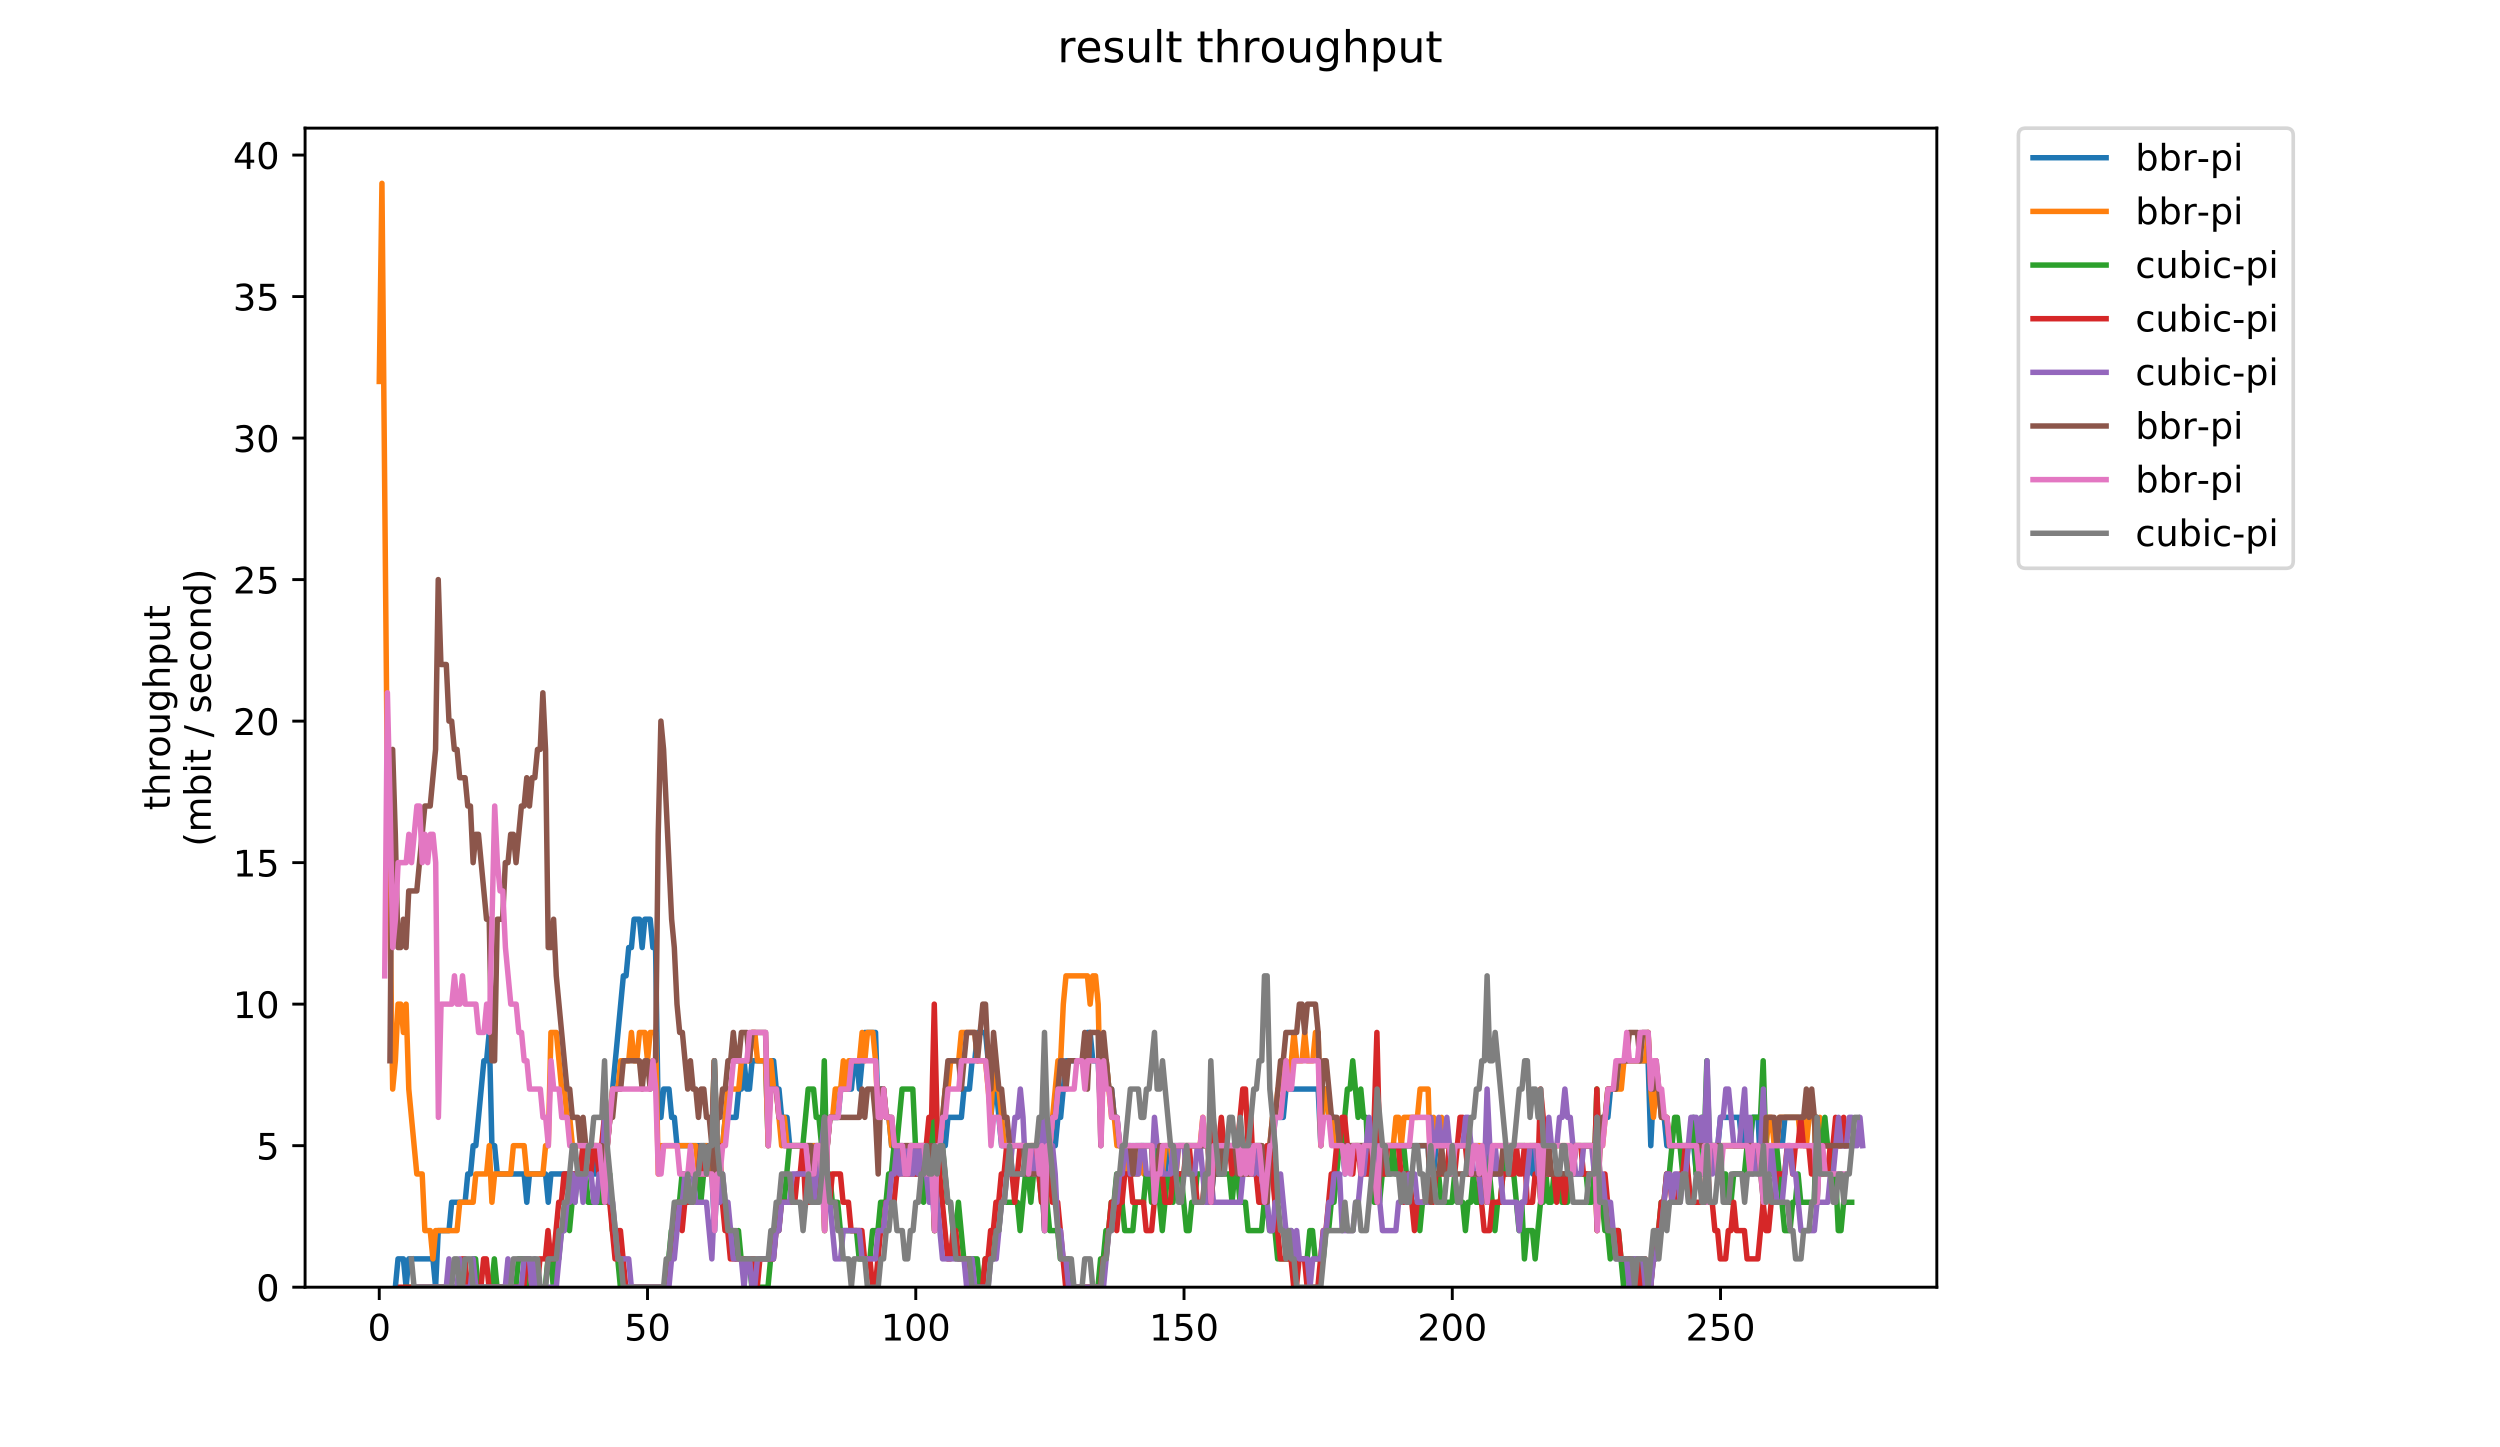 <?xml version="1.0" encoding="utf-8" standalone="no"?>
<!DOCTYPE svg PUBLIC "-//W3C//DTD SVG 1.1//EN"
  "http://www.w3.org/Graphics/SVG/1.1/DTD/svg11.dtd">
<!-- Created with matplotlib (https://matplotlib.org/) -->
<svg height="396pt" version="1.1" viewBox="0 0 684 396" width="684pt" xmlns="http://www.w3.org/2000/svg" xmlns:xlink="http://www.w3.org/1999/xlink">
 <defs>
  <style type="text/css">
*{stroke-linecap:butt;stroke-linejoin:round;}
  </style>
 </defs>
 <g id="figure_1">
  <g id="patch_1">
   <path d="M 0 396 
L 684 396 
L 684 0 
L 0 0 
z
" style="fill:#ffffff;"/>
  </g>
  <g id="axes_1">
   <g id="patch_2">
    <path d="M 83.472 352.174 
L 529.913 352.174 
L 529.913 35.062 
L 83.472 35.062 
z
" style="fill:#ffffff;"/>
   </g>
   <g id="matplotlib.axis_1">
    <g id="xtick_1">
     <g id="line2d_1">
      <defs>
       <path d="M 0 0 
L 0 3.5 
" id="md0b683c25e" style="stroke:#000000;stroke-width:0.8;"/>
      </defs>
      <g>
       <use style="stroke:#000000;stroke-width:0.8;" x="103.765" xlink:href="#md0b683c25e" y="352.174"/>
      </g>
     </g>
     <g id="text_1">
      <!-- 0 -->
      <defs>
       <path d="M 31.781 66.406 
Q 24.172 66.406 20.328 58.906 
Q 16.5 51.422 16.5 36.375 
Q 16.5 21.391 20.328 13.891 
Q 24.172 6.391 31.781 6.391 
Q 39.453 6.391 43.281 13.891 
Q 47.125 21.391 47.125 36.375 
Q 47.125 51.422 43.281 58.906 
Q 39.453 66.406 31.781 66.406 
z
M 31.781 74.219 
Q 44.047 74.219 50.516 64.516 
Q 56.984 54.828 56.984 36.375 
Q 56.984 17.969 50.516 8.266 
Q 44.047 -1.422 31.781 -1.422 
Q 19.531 -1.422 13.062 8.266 
Q 6.594 17.969 6.594 36.375 
Q 6.594 54.828 13.062 64.516 
Q 19.531 74.219 31.781 74.219 
z
" id="DejaVuSans-48"/>
      </defs>
      <g transform="translate(100.584 366.773)scale(0.1 -0.1)">
       <use xlink:href="#DejaVuSans-48"/>
      </g>
     </g>
    </g>
    <g id="xtick_2">
     <g id="line2d_2">
      <g>
       <use style="stroke:#000000;stroke-width:0.8;" x="177.16" xlink:href="#md0b683c25e" y="352.174"/>
      </g>
     </g>
     <g id="text_2">
      <!-- 50 -->
      <defs>
       <path d="M 10.797 72.906 
L 49.516 72.906 
L 49.516 64.594 
L 19.828 64.594 
L 19.828 46.734 
Q 21.969 47.469 24.109 47.828 
Q 26.266 48.188 28.422 48.188 
Q 40.625 48.188 47.75 41.5 
Q 54.891 34.812 54.891 23.391 
Q 54.891 11.625 47.562 5.094 
Q 40.234 -1.422 26.906 -1.422 
Q 22.312 -1.422 17.547 -0.641 
Q 12.797 0.141 7.719 1.703 
L 7.719 11.625 
Q 12.109 9.234 16.797 8.062 
Q 21.484 6.891 26.703 6.891 
Q 35.156 6.891 40.078 11.328 
Q 45.016 15.766 45.016 23.391 
Q 45.016 31 40.078 35.438 
Q 35.156 39.891 26.703 39.891 
Q 22.75 39.891 18.812 39.016 
Q 14.891 38.141 10.797 36.281 
z
" id="DejaVuSans-53"/>
      </defs>
      <g transform="translate(170.797 366.773)scale(0.1 -0.1)">
       <use xlink:href="#DejaVuSans-53"/>
       <use x="63.623" xlink:href="#DejaVuSans-48"/>
      </g>
     </g>
    </g>
    <g id="xtick_3">
     <g id="line2d_3">
      <g>
       <use style="stroke:#000000;stroke-width:0.8;" x="250.555" xlink:href="#md0b683c25e" y="352.174"/>
      </g>
     </g>
     <g id="text_3">
      <!-- 100 -->
      <defs>
       <path d="M 12.406 8.297 
L 28.516 8.297 
L 28.516 63.922 
L 10.984 60.406 
L 10.984 69.391 
L 28.422 72.906 
L 38.281 72.906 
L 38.281 8.297 
L 54.391 8.297 
L 54.391 0 
L 12.406 0 
z
" id="DejaVuSans-49"/>
      </defs>
      <g transform="translate(241.011 366.773)scale(0.1 -0.1)">
       <use xlink:href="#DejaVuSans-49"/>
       <use x="63.623" xlink:href="#DejaVuSans-48"/>
       <use x="127.246" xlink:href="#DejaVuSans-48"/>
      </g>
     </g>
    </g>
    <g id="xtick_4">
     <g id="line2d_4">
      <g>
       <use style="stroke:#000000;stroke-width:0.8;" x="323.949" xlink:href="#md0b683c25e" y="352.174"/>
      </g>
     </g>
     <g id="text_4">
      <!-- 150 -->
      <g transform="translate(314.405 366.773)scale(0.1 -0.1)">
       <use xlink:href="#DejaVuSans-49"/>
       <use x="63.623" xlink:href="#DejaVuSans-53"/>
       <use x="127.246" xlink:href="#DejaVuSans-48"/>
      </g>
     </g>
    </g>
    <g id="xtick_5">
     <g id="line2d_5">
      <g>
       <use style="stroke:#000000;stroke-width:0.8;" x="397.344" xlink:href="#md0b683c25e" y="352.174"/>
      </g>
     </g>
     <g id="text_5">
      <!-- 200 -->
      <defs>
       <path d="M 19.188 8.297 
L 53.609 8.297 
L 53.609 0 
L 7.328 0 
L 7.328 8.297 
Q 12.938 14.109 22.625 23.891 
Q 32.328 33.688 34.812 36.531 
Q 39.547 41.844 41.422 45.531 
Q 43.312 49.219 43.312 52.781 
Q 43.312 58.594 39.234 62.25 
Q 35.156 65.922 28.609 65.922 
Q 23.969 65.922 18.812 64.312 
Q 13.672 62.703 7.812 59.422 
L 7.812 69.391 
Q 13.766 71.781 18.938 73 
Q 24.125 74.219 28.422 74.219 
Q 39.75 74.219 46.484 68.547 
Q 53.219 62.891 53.219 53.422 
Q 53.219 48.922 51.531 44.891 
Q 49.859 40.875 45.406 35.406 
Q 44.188 33.984 37.641 27.219 
Q 31.109 20.453 19.188 8.297 
z
" id="DejaVuSans-50"/>
      </defs>
      <g transform="translate(387.8 366.773)scale(0.1 -0.1)">
       <use xlink:href="#DejaVuSans-50"/>
       <use x="63.623" xlink:href="#DejaVuSans-48"/>
       <use x="127.246" xlink:href="#DejaVuSans-48"/>
      </g>
     </g>
    </g>
    <g id="xtick_6">
     <g id="line2d_6">
      <g>
       <use style="stroke:#000000;stroke-width:0.8;" x="470.739" xlink:href="#md0b683c25e" y="352.174"/>
      </g>
     </g>
     <g id="text_6">
      <!-- 250 -->
      <g transform="translate(461.195 366.773)scale(0.1 -0.1)">
       <use xlink:href="#DejaVuSans-50"/>
       <use x="63.623" xlink:href="#DejaVuSans-53"/>
       <use x="127.246" xlink:href="#DejaVuSans-48"/>
      </g>
     </g>
    </g>
   </g>
   <g id="matplotlib.axis_2">
    <g id="ytick_1">
     <g id="line2d_7">
      <defs>
       <path d="M 0 0 
L -3.5 0 
" id="mba002d715f" style="stroke:#000000;stroke-width:0.8;"/>
      </defs>
      <g>
       <use style="stroke:#000000;stroke-width:0.8;" x="83.472" xlink:href="#mba002d715f" y="352.174"/>
      </g>
     </g>
     <g id="text_7">
      <!-- 0 -->
      <g transform="translate(70.11 355.973)scale(0.1 -0.1)">
       <use xlink:href="#DejaVuSans-48"/>
      </g>
     </g>
    </g>
    <g id="ytick_2">
     <g id="line2d_8">
      <g>
       <use style="stroke:#000000;stroke-width:0.8;" x="83.472" xlink:href="#mba002d715f" y="313.455"/>
      </g>
     </g>
     <g id="text_8">
      <!-- 5 -->
      <g transform="translate(70.11 317.254)scale(0.1 -0.1)">
       <use xlink:href="#DejaVuSans-53"/>
      </g>
     </g>
    </g>
    <g id="ytick_3">
     <g id="line2d_9">
      <g>
       <use style="stroke:#000000;stroke-width:0.8;" x="83.472" xlink:href="#mba002d715f" y="274.735"/>
      </g>
     </g>
     <g id="text_9">
      <!-- 10 -->
      <g transform="translate(63.747 278.535)scale(0.1 -0.1)">
       <use xlink:href="#DejaVuSans-49"/>
       <use x="63.623" xlink:href="#DejaVuSans-48"/>
      </g>
     </g>
    </g>
    <g id="ytick_4">
     <g id="line2d_10">
      <g>
       <use style="stroke:#000000;stroke-width:0.8;" x="83.472" xlink:href="#mba002d715f" y="236.016"/>
      </g>
     </g>
     <g id="text_10">
      <!-- 15 -->
      <g transform="translate(63.747 239.815)scale(0.1 -0.1)">
       <use xlink:href="#DejaVuSans-49"/>
       <use x="63.623" xlink:href="#DejaVuSans-53"/>
      </g>
     </g>
    </g>
    <g id="ytick_5">
     <g id="line2d_11">
      <g>
       <use style="stroke:#000000;stroke-width:0.8;" x="83.472" xlink:href="#mba002d715f" y="197.297"/>
      </g>
     </g>
     <g id="text_11">
      <!-- 20 -->
      <g transform="translate(63.747 201.096)scale(0.1 -0.1)">
       <use xlink:href="#DejaVuSans-50"/>
       <use x="63.623" xlink:href="#DejaVuSans-48"/>
      </g>
     </g>
    </g>
    <g id="ytick_6">
     <g id="line2d_12">
      <g>
       <use style="stroke:#000000;stroke-width:0.8;" x="83.472" xlink:href="#mba002d715f" y="158.577"/>
      </g>
     </g>
     <g id="text_12">
      <!-- 25 -->
      <g transform="translate(63.747 162.377)scale(0.1 -0.1)">
       <use xlink:href="#DejaVuSans-50"/>
       <use x="63.623" xlink:href="#DejaVuSans-53"/>
      </g>
     </g>
    </g>
    <g id="ytick_7">
     <g id="line2d_13">
      <g>
       <use style="stroke:#000000;stroke-width:0.8;" x="83.472" xlink:href="#mba002d715f" y="119.858"/>
      </g>
     </g>
     <g id="text_13">
      <!-- 30 -->
      <defs>
       <path d="M 40.578 39.312 
Q 47.656 37.797 51.625 33 
Q 55.609 28.219 55.609 21.188 
Q 55.609 10.406 48.188 4.484 
Q 40.766 -1.422 27.094 -1.422 
Q 22.516 -1.422 17.656 -0.516 
Q 12.797 0.391 7.625 2.203 
L 7.625 11.719 
Q 11.719 9.328 16.594 8.109 
Q 21.484 6.891 26.812 6.891 
Q 36.078 6.891 40.938 10.547 
Q 45.797 14.203 45.797 21.188 
Q 45.797 27.641 41.281 31.266 
Q 36.766 34.906 28.719 34.906 
L 20.219 34.906 
L 20.219 43.016 
L 29.109 43.016 
Q 36.375 43.016 40.234 45.922 
Q 44.094 48.828 44.094 54.297 
Q 44.094 59.906 40.109 62.906 
Q 36.141 65.922 28.719 65.922 
Q 24.656 65.922 20.016 65.031 
Q 15.375 64.156 9.812 62.312 
L 9.812 71.094 
Q 15.438 72.656 20.344 73.438 
Q 25.25 74.219 29.594 74.219 
Q 40.828 74.219 47.359 69.109 
Q 53.906 64.016 53.906 55.328 
Q 53.906 49.266 50.438 45.094 
Q 46.969 40.922 40.578 39.312 
z
" id="DejaVuSans-51"/>
      </defs>
      <g transform="translate(63.747 123.657)scale(0.1 -0.1)">
       <use xlink:href="#DejaVuSans-51"/>
       <use x="63.623" xlink:href="#DejaVuSans-48"/>
      </g>
     </g>
    </g>
    <g id="ytick_8">
     <g id="line2d_14">
      <g>
       <use style="stroke:#000000;stroke-width:0.8;" x="83.472" xlink:href="#mba002d715f" y="81.139"/>
      </g>
     </g>
     <g id="text_14">
      <!-- 35 -->
      <g transform="translate(63.747 84.938)scale(0.1 -0.1)">
       <use xlink:href="#DejaVuSans-51"/>
       <use x="63.623" xlink:href="#DejaVuSans-53"/>
      </g>
     </g>
    </g>
    <g id="ytick_9">
     <g id="line2d_15">
      <g>
       <use style="stroke:#000000;stroke-width:0.8;" x="83.472" xlink:href="#mba002d715f" y="42.419"/>
      </g>
     </g>
     <g id="text_15">
      <!-- 40 -->
      <defs>
       <path d="M 37.797 64.312 
L 12.891 25.391 
L 37.797 25.391 
z
M 35.203 72.906 
L 47.609 72.906 
L 47.609 25.391 
L 58.016 25.391 
L 58.016 17.188 
L 47.609 17.188 
L 47.609 0 
L 37.797 0 
L 37.797 17.188 
L 4.891 17.188 
L 4.891 26.703 
z
" id="DejaVuSans-52"/>
      </defs>
      <g transform="translate(63.747 46.218)scale(0.1 -0.1)">
       <use xlink:href="#DejaVuSans-52"/>
       <use x="63.623" xlink:href="#DejaVuSans-48"/>
      </g>
     </g>
    </g>
    <g id="text_16">
     <!-- throughput -->
     <defs>
      <path d="M 18.312 70.219 
L 18.312 54.688 
L 36.812 54.688 
L 36.812 47.703 
L 18.312 47.703 
L 18.312 18.016 
Q 18.312 11.328 20.141 9.422 
Q 21.969 7.516 27.594 7.516 
L 36.812 7.516 
L 36.812 0 
L 27.594 0 
Q 17.188 0 13.234 3.875 
Q 9.281 7.766 9.281 18.016 
L 9.281 47.703 
L 2.688 47.703 
L 2.688 54.688 
L 9.281 54.688 
L 9.281 70.219 
z
" id="DejaVuSans-116"/>
      <path d="M 54.891 33.016 
L 54.891 0 
L 45.906 0 
L 45.906 32.719 
Q 45.906 40.484 42.875 44.328 
Q 39.844 48.188 33.797 48.188 
Q 26.516 48.188 22.312 43.547 
Q 18.109 38.922 18.109 30.906 
L 18.109 0 
L 9.078 0 
L 9.078 75.984 
L 18.109 75.984 
L 18.109 46.188 
Q 21.344 51.125 25.703 53.562 
Q 30.078 56 35.797 56 
Q 45.219 56 50.047 50.172 
Q 54.891 44.344 54.891 33.016 
z
" id="DejaVuSans-104"/>
      <path d="M 41.109 46.297 
Q 39.594 47.172 37.812 47.578 
Q 36.031 48 33.891 48 
Q 26.266 48 22.188 43.047 
Q 18.109 38.094 18.109 28.812 
L 18.109 0 
L 9.078 0 
L 9.078 54.688 
L 18.109 54.688 
L 18.109 46.188 
Q 20.953 51.172 25.484 53.578 
Q 30.031 56 36.531 56 
Q 37.453 56 38.578 55.875 
Q 39.703 55.766 41.062 55.516 
z
" id="DejaVuSans-114"/>
      <path d="M 30.609 48.391 
Q 23.391 48.391 19.188 42.75 
Q 14.984 37.109 14.984 27.297 
Q 14.984 17.484 19.156 11.844 
Q 23.344 6.203 30.609 6.203 
Q 37.797 6.203 41.984 11.859 
Q 46.188 17.531 46.188 27.297 
Q 46.188 37.016 41.984 42.703 
Q 37.797 48.391 30.609 48.391 
z
M 30.609 56 
Q 42.328 56 49.016 48.375 
Q 55.719 40.766 55.719 27.297 
Q 55.719 13.875 49.016 6.219 
Q 42.328 -1.422 30.609 -1.422 
Q 18.844 -1.422 12.172 6.219 
Q 5.516 13.875 5.516 27.297 
Q 5.516 40.766 12.172 48.375 
Q 18.844 56 30.609 56 
z
" id="DejaVuSans-111"/>
      <path d="M 8.5 21.578 
L 8.5 54.688 
L 17.484 54.688 
L 17.484 21.922 
Q 17.484 14.156 20.5 10.266 
Q 23.531 6.391 29.594 6.391 
Q 36.859 6.391 41.078 11.031 
Q 45.312 15.672 45.312 23.688 
L 45.312 54.688 
L 54.297 54.688 
L 54.297 0 
L 45.312 0 
L 45.312 8.406 
Q 42.047 3.422 37.719 1 
Q 33.406 -1.422 27.688 -1.422 
Q 18.266 -1.422 13.375 4.438 
Q 8.5 10.297 8.5 21.578 
z
M 31.109 56 
z
" id="DejaVuSans-117"/>
      <path d="M 45.406 27.984 
Q 45.406 37.75 41.375 43.109 
Q 37.359 48.484 30.078 48.484 
Q 22.859 48.484 18.828 43.109 
Q 14.797 37.75 14.797 27.984 
Q 14.797 18.266 18.828 12.891 
Q 22.859 7.516 30.078 7.516 
Q 37.359 7.516 41.375 12.891 
Q 45.406 18.266 45.406 27.984 
z
M 54.391 6.781 
Q 54.391 -7.172 48.188 -13.984 
Q 42 -20.797 29.203 -20.797 
Q 24.469 -20.797 20.266 -20.094 
Q 16.062 -19.391 12.109 -17.922 
L 12.109 -9.188 
Q 16.062 -11.328 19.922 -12.344 
Q 23.781 -13.375 27.781 -13.375 
Q 36.625 -13.375 41.016 -8.766 
Q 45.406 -4.156 45.406 5.172 
L 45.406 9.625 
Q 42.625 4.781 38.281 2.391 
Q 33.938 0 27.875 0 
Q 17.828 0 11.672 7.656 
Q 5.516 15.328 5.516 27.984 
Q 5.516 40.672 11.672 48.328 
Q 17.828 56 27.875 56 
Q 33.938 56 38.281 53.609 
Q 42.625 51.219 45.406 46.391 
L 45.406 54.688 
L 54.391 54.688 
z
" id="DejaVuSans-103"/>
      <path d="M 18.109 8.203 
L 18.109 -20.797 
L 9.078 -20.797 
L 9.078 54.688 
L 18.109 54.688 
L 18.109 46.391 
Q 20.953 51.266 25.266 53.625 
Q 29.594 56 35.594 56 
Q 45.562 56 51.781 48.094 
Q 58.016 40.188 58.016 27.297 
Q 58.016 14.406 51.781 6.484 
Q 45.562 -1.422 35.594 -1.422 
Q 29.594 -1.422 25.266 0.953 
Q 20.953 3.328 18.109 8.203 
z
M 48.688 27.297 
Q 48.688 37.203 44.609 42.844 
Q 40.531 48.484 33.406 48.484 
Q 26.266 48.484 22.188 42.844 
Q 18.109 37.203 18.109 27.297 
Q 18.109 17.391 22.188 11.75 
Q 26.266 6.109 33.406 6.109 
Q 40.531 6.109 44.609 11.75 
Q 48.688 17.391 48.688 27.297 
z
" id="DejaVuSans-112"/>
     </defs>
     <g transform="translate(46.47 221.675)rotate(-90)scale(0.1 -0.1)">
      <use xlink:href="#DejaVuSans-116"/>
      <use x="39.209" xlink:href="#DejaVuSans-104"/>
      <use x="102.588" xlink:href="#DejaVuSans-114"/>
      <use x="143.67" xlink:href="#DejaVuSans-111"/>
      <use x="204.852" xlink:href="#DejaVuSans-117"/>
      <use x="268.23" xlink:href="#DejaVuSans-103"/>
      <use x="331.707" xlink:href="#DejaVuSans-104"/>
      <use x="395.086" xlink:href="#DejaVuSans-112"/>
      <use x="458.562" xlink:href="#DejaVuSans-117"/>
      <use x="521.941" xlink:href="#DejaVuSans-116"/>
     </g>
     <!-- (mbit / second) -->
     <defs>
      <path d="M 31 75.875 
Q 24.469 64.656 21.281 53.656 
Q 18.109 42.672 18.109 31.391 
Q 18.109 20.125 21.312 9.062 
Q 24.516 -2 31 -13.188 
L 23.188 -13.188 
Q 15.875 -1.703 12.234 9.375 
Q 8.594 20.453 8.594 31.391 
Q 8.594 42.281 12.203 53.312 
Q 15.828 64.359 23.188 75.875 
z
" id="DejaVuSans-40"/>
      <path d="M 52 44.188 
Q 55.375 50.25 60.062 53.125 
Q 64.75 56 71.094 56 
Q 79.641 56 84.281 50.016 
Q 88.922 44.047 88.922 33.016 
L 88.922 0 
L 79.891 0 
L 79.891 32.719 
Q 79.891 40.578 77.094 44.375 
Q 74.312 48.188 68.609 48.188 
Q 61.625 48.188 57.562 43.547 
Q 53.516 38.922 53.516 30.906 
L 53.516 0 
L 44.484 0 
L 44.484 32.719 
Q 44.484 40.625 41.703 44.406 
Q 38.922 48.188 33.109 48.188 
Q 26.219 48.188 22.156 43.531 
Q 18.109 38.875 18.109 30.906 
L 18.109 0 
L 9.078 0 
L 9.078 54.688 
L 18.109 54.688 
L 18.109 46.188 
Q 21.188 51.219 25.484 53.609 
Q 29.781 56 35.688 56 
Q 41.656 56 45.828 52.969 
Q 50 49.953 52 44.188 
z
" id="DejaVuSans-109"/>
      <path d="M 48.688 27.297 
Q 48.688 37.203 44.609 42.844 
Q 40.531 48.484 33.406 48.484 
Q 26.266 48.484 22.188 42.844 
Q 18.109 37.203 18.109 27.297 
Q 18.109 17.391 22.188 11.75 
Q 26.266 6.109 33.406 6.109 
Q 40.531 6.109 44.609 11.75 
Q 48.688 17.391 48.688 27.297 
z
M 18.109 46.391 
Q 20.953 51.266 25.266 53.625 
Q 29.594 56 35.594 56 
Q 45.562 56 51.781 48.094 
Q 58.016 40.188 58.016 27.297 
Q 58.016 14.406 51.781 6.484 
Q 45.562 -1.422 35.594 -1.422 
Q 29.594 -1.422 25.266 0.953 
Q 20.953 3.328 18.109 8.203 
L 18.109 0 
L 9.078 0 
L 9.078 75.984 
L 18.109 75.984 
z
" id="DejaVuSans-98"/>
      <path d="M 9.422 54.688 
L 18.406 54.688 
L 18.406 0 
L 9.422 0 
z
M 9.422 75.984 
L 18.406 75.984 
L 18.406 64.594 
L 9.422 64.594 
z
" id="DejaVuSans-105"/>
      <path id="DejaVuSans-32"/>
      <path d="M 25.391 72.906 
L 33.688 72.906 
L 8.297 -9.281 
L 0 -9.281 
z
" id="DejaVuSans-47"/>
      <path d="M 44.281 53.078 
L 44.281 44.578 
Q 40.484 46.531 36.375 47.5 
Q 32.281 48.484 27.875 48.484 
Q 21.188 48.484 17.844 46.438 
Q 14.5 44.391 14.5 40.281 
Q 14.5 37.156 16.891 35.375 
Q 19.281 33.594 26.516 31.984 
L 29.594 31.297 
Q 39.156 29.25 43.188 25.516 
Q 47.219 21.781 47.219 15.094 
Q 47.219 7.469 41.188 3.016 
Q 35.156 -1.422 24.609 -1.422 
Q 20.219 -1.422 15.453 -0.562 
Q 10.688 0.297 5.422 2 
L 5.422 11.281 
Q 10.406 8.688 15.234 7.391 
Q 20.062 6.109 24.812 6.109 
Q 31.156 6.109 34.562 8.281 
Q 37.984 10.453 37.984 14.406 
Q 37.984 18.062 35.516 20.016 
Q 33.062 21.969 24.703 23.781 
L 21.578 24.516 
Q 13.234 26.266 9.516 29.906 
Q 5.812 33.547 5.812 39.891 
Q 5.812 47.609 11.281 51.797 
Q 16.75 56 26.812 56 
Q 31.781 56 36.172 55.266 
Q 40.578 54.547 44.281 53.078 
z
" id="DejaVuSans-115"/>
      <path d="M 56.203 29.594 
L 56.203 25.203 
L 14.891 25.203 
Q 15.484 15.922 20.484 11.062 
Q 25.484 6.203 34.422 6.203 
Q 39.594 6.203 44.453 7.469 
Q 49.312 8.734 54.109 11.281 
L 54.109 2.781 
Q 49.266 0.734 44.188 -0.344 
Q 39.109 -1.422 33.891 -1.422 
Q 20.797 -1.422 13.156 6.188 
Q 5.516 13.812 5.516 26.812 
Q 5.516 40.234 12.766 48.109 
Q 20.016 56 32.328 56 
Q 43.359 56 49.781 48.891 
Q 56.203 41.797 56.203 29.594 
z
M 47.219 32.234 
Q 47.125 39.594 43.094 43.984 
Q 39.062 48.391 32.422 48.391 
Q 24.906 48.391 20.391 44.141 
Q 15.875 39.891 15.188 32.172 
z
" id="DejaVuSans-101"/>
      <path d="M 48.781 52.594 
L 48.781 44.188 
Q 44.969 46.297 41.141 47.344 
Q 37.312 48.391 33.406 48.391 
Q 24.656 48.391 19.812 42.844 
Q 14.984 37.312 14.984 27.297 
Q 14.984 17.281 19.812 11.734 
Q 24.656 6.203 33.406 6.203 
Q 37.312 6.203 41.141 7.25 
Q 44.969 8.297 48.781 10.406 
L 48.781 2.094 
Q 45.016 0.344 40.984 -0.531 
Q 36.969 -1.422 32.422 -1.422 
Q 20.062 -1.422 12.781 6.344 
Q 5.516 14.109 5.516 27.297 
Q 5.516 40.672 12.859 48.328 
Q 20.219 56 33.016 56 
Q 37.156 56 41.109 55.141 
Q 45.062 54.297 48.781 52.594 
z
" id="DejaVuSans-99"/>
      <path d="M 54.891 33.016 
L 54.891 0 
L 45.906 0 
L 45.906 32.719 
Q 45.906 40.484 42.875 44.328 
Q 39.844 48.188 33.797 48.188 
Q 26.516 48.188 22.312 43.547 
Q 18.109 38.922 18.109 30.906 
L 18.109 0 
L 9.078 0 
L 9.078 54.688 
L 18.109 54.688 
L 18.109 46.188 
Q 21.344 51.125 25.703 53.562 
Q 30.078 56 35.797 56 
Q 45.219 56 50.047 50.172 
Q 54.891 44.344 54.891 33.016 
z
" id="DejaVuSans-110"/>
      <path d="M 45.406 46.391 
L 45.406 75.984 
L 54.391 75.984 
L 54.391 0 
L 45.406 0 
L 45.406 8.203 
Q 42.578 3.328 38.25 0.953 
Q 33.938 -1.422 27.875 -1.422 
Q 17.969 -1.422 11.734 6.484 
Q 5.516 14.406 5.516 27.297 
Q 5.516 40.188 11.734 48.094 
Q 17.969 56 27.875 56 
Q 33.938 56 38.25 53.625 
Q 42.578 51.266 45.406 46.391 
z
M 14.797 27.297 
Q 14.797 17.391 18.875 11.75 
Q 22.953 6.109 30.078 6.109 
Q 37.203 6.109 41.297 11.75 
Q 45.406 17.391 45.406 27.297 
Q 45.406 37.203 41.297 42.844 
Q 37.203 48.484 30.078 48.484 
Q 22.953 48.484 18.875 42.844 
Q 14.797 37.203 14.797 27.297 
z
" id="DejaVuSans-100"/>
      <path d="M 8.016 75.875 
L 15.828 75.875 
Q 23.141 64.359 26.781 53.312 
Q 30.422 42.281 30.422 31.391 
Q 30.422 20.453 26.781 9.375 
Q 23.141 -1.703 15.828 -13.188 
L 8.016 -13.188 
Q 14.5 -2 17.703 9.062 
Q 20.906 20.125 20.906 31.391 
Q 20.906 42.672 17.703 53.656 
Q 14.5 64.656 8.016 75.875 
z
" id="DejaVuSans-41"/>
     </defs>
     <g transform="translate(57.668 231.609)rotate(-90)scale(0.1 -0.1)">
      <use xlink:href="#DejaVuSans-40"/>
      <use x="39.014" xlink:href="#DejaVuSans-109"/>
      <use x="136.426" xlink:href="#DejaVuSans-98"/>
      <use x="199.902" xlink:href="#DejaVuSans-105"/>
      <use x="227.686" xlink:href="#DejaVuSans-116"/>
      <use x="266.895" xlink:href="#DejaVuSans-32"/>
      <use x="298.682" xlink:href="#DejaVuSans-47"/>
      <use x="332.373" xlink:href="#DejaVuSans-32"/>
      <use x="364.16" xlink:href="#DejaVuSans-115"/>
      <use x="416.26" xlink:href="#DejaVuSans-101"/>
      <use x="477.783" xlink:href="#DejaVuSans-99"/>
      <use x="532.764" xlink:href="#DejaVuSans-111"/>
      <use x="593.945" xlink:href="#DejaVuSans-110"/>
      <use x="657.324" xlink:href="#DejaVuSans-100"/>
      <use x="720.801" xlink:href="#DejaVuSans-41"/>
     </g>
    </g>
   </g>
   <g id="line2d_16">
    <path clip-path="url(#pd07c2ad86e)" d="M 108.167 352.174 
L 108.901 344.43 
L 110.369 344.43 
L 111.103 352.174 
L 111.837 344.43 
L 118.443 344.43 
L 119.177 352.174 
L 119.91 336.686 
L 122.846 336.686 
L 123.58 328.943 
L 127.25 328.943 
L 127.984 321.199 
L 128.718 321.199 
L 129.452 313.455 
L 130.186 313.455 
L 132.388 290.223 
L 133.122 290.223 
L 133.855 282.479 
L 134.589 313.455 
L 135.323 313.455 
L 136.057 321.199 
L 143.397 321.199 
L 144.131 328.943 
L 144.865 321.199 
L 149.268 321.199 
L 150.002 328.943 
L 150.736 321.199 
L 158.81 321.199 
L 159.544 313.455 
L 161.745 313.455 
L 162.479 321.199 
L 163.213 321.199 
L 163.947 313.455 
L 165.415 328.943 
L 166.149 313.455 
L 170.553 266.992 
L 171.287 266.992 
L 172.021 259.248 
L 172.755 259.248 
L 173.489 251.504 
L 174.956 251.504 
L 175.69 259.248 
L 176.424 251.504 
L 177.892 251.504 
L 178.626 259.248 
L 179.36 259.248 
L 180.094 305.711 
L 180.828 305.711 
L 181.562 297.967 
L 183.03 297.967 
L 183.764 305.711 
L 184.498 305.711 
L 185.232 313.455 
L 194.039 313.455 
L 194.773 321.199 
L 195.507 336.686 
L 196.241 321.199 
L 196.975 313.455 
L 197.709 313.455 
L 198.443 305.711 
L 201.379 305.711 
L 202.113 297.967 
L 202.846 297.967 
L 203.58 290.223 
L 204.314 297.967 
L 205.048 297.967 
L 205.782 290.223 
L 209.452 290.223 
L 210.186 313.455 
L 210.92 290.223 
L 211.654 290.223 
L 212.388 297.967 
L 213.122 297.967 
L 213.856 305.711 
L 215.324 305.711 
L 216.058 313.455 
L 224.865 313.455 
L 225.599 336.686 
L 226.333 313.455 
L 227.067 305.711 
L 229.269 305.711 
L 230.003 297.967 
L 232.938 297.967 
L 233.672 290.223 
L 234.406 290.223 
L 235.14 297.967 
L 236.608 282.479 
L 239.544 282.479 
L 240.278 305.711 
L 241.012 297.967 
L 241.746 297.967 
L 242.48 305.711 
L 243.214 305.711 
L 243.948 313.455 
L 246.883 313.455 
L 247.617 321.199 
L 248.351 321.199 
L 249.085 313.455 
L 249.819 313.455 
L 250.553 321.199 
L 251.287 313.455 
L 252.021 321.199 
L 254.957 321.199 
L 255.691 336.686 
L 256.425 321.199 
L 257.159 321.199 
L 257.893 313.455 
L 258.626 313.455 
L 259.36 305.711 
L 263.03 305.711 
L 263.764 297.967 
L 265.232 297.967 
L 265.966 290.223 
L 266.7 290.223 
L 267.434 282.479 
L 269.636 282.479 
L 270.37 290.223 
L 271.104 305.711 
L 271.838 297.967 
L 272.571 297.967 
L 274.039 313.455 
L 276.241 313.455 
L 276.975 321.199 
L 285.049 321.199 
L 285.783 336.686 
L 286.516 321.199 
L 287.25 313.455 
L 288.718 313.455 
L 289.452 305.711 
L 290.186 305.711 
L 291.654 290.223 
L 296.792 290.223 
L 297.526 282.479 
L 298.26 282.479 
L 298.994 290.223 
L 300.461 290.223 
L 301.195 305.711 
L 301.929 290.223 
L 302.663 290.223 
L 303.397 297.967 
L 304.131 297.967 
L 304.865 305.711 
L 305.599 305.711 
L 306.333 313.455 
L 315.14 313.455 
L 315.874 328.943 
L 316.608 321.199 
L 318.81 321.199 
L 319.544 313.455 
L 330.553 313.455 
L 331.287 328.943 
L 332.021 321.199 
L 334.223 321.199 
L 334.957 313.455 
L 340.095 313.455 
L 340.829 321.199 
L 341.562 313.455 
L 342.296 321.199 
L 343.03 313.455 
L 345.232 313.455 
L 345.966 328.943 
L 347.434 313.455 
L 348.168 313.455 
L 348.902 305.711 
L 351.104 305.711 
L 351.838 297.967 
L 360.645 297.967 
L 361.379 313.455 
L 362.113 297.967 
L 362.847 297.967 
L 363.581 305.711 
L 365.049 305.711 
L 365.783 313.455 
L 367.251 313.455 
L 367.985 321.199 
L 368.719 313.455 
L 375.324 313.455 
L 376.792 328.943 
L 377.526 313.455 
L 390.737 313.455 
L 391.471 328.943 
L 392.939 313.455 
L 404.682 313.455 
L 405.416 321.199 
L 406.15 321.199 
L 406.884 328.943 
L 407.618 321.199 
L 411.287 321.199 
L 412.021 313.455 
L 417.159 313.455 
L 417.893 321.199 
L 418.627 313.455 
L 419.361 321.199 
L 420.095 313.455 
L 420.829 313.455 
L 421.563 328.943 
L 422.297 321.199 
L 430.37 321.199 
L 431.104 313.455 
L 436.242 313.455 
L 436.976 328.943 
L 437.71 313.455 
L 438.443 305.711 
L 439.911 305.711 
L 440.645 297.967 
L 442.113 297.967 
L 442.847 290.223 
L 450.921 290.223 
L 451.655 313.455 
L 452.388 297.967 
L 453.856 297.967 
L 454.59 305.711 
L 455.324 305.711 
L 456.058 313.455 
L 463.398 313.455 
L 464.132 321.199 
L 465.6 321.199 
L 466.333 313.455 
L 467.067 328.943 
L 467.801 313.455 
L 470.003 313.455 
L 470.737 305.711 
L 475.875 305.711 
L 476.609 313.455 
L 477.343 305.711 
L 478.077 305.711 
L 478.811 313.455 
L 479.545 305.711 
L 481.012 305.711 
L 481.746 321.199 
L 482.48 321.199 
L 483.214 313.455 
L 487.618 313.455 
L 488.352 305.711 
L 496.425 305.711 
L 497.159 328.943 
L 497.893 313.455 
L 505.967 313.455 
L 505.967 313.455 
" style="fill:none;stroke:#1f77b4;stroke-linecap:square;stroke-width:1.5;"/>
   </g>
   <g id="line2d_17">
    <path clip-path="url(#pd07c2ad86e)" d="M 103.765 104.37 
L 104.499 50.163 
L 105.967 212.784 
L 106.701 251.504 
L 107.435 297.967 
L 108.169 290.223 
L 108.903 274.735 
L 109.637 274.735 
L 110.371 282.479 
L 111.105 274.735 
L 111.839 297.967 
L 114.04 321.199 
L 115.508 321.199 
L 116.242 336.686 
L 117.71 336.686 
L 118.444 344.43 
L 119.178 336.686 
L 125.05 336.686 
L 125.784 328.943 
L 129.453 328.943 
L 130.187 321.199 
L 133.123 321.199 
L 133.857 313.455 
L 134.591 328.943 
L 135.325 321.199 
L 139.729 321.199 
L 140.462 313.455 
L 143.398 313.455 
L 144.132 321.199 
L 148.536 321.199 
L 149.27 313.455 
L 150.004 313.455 
L 150.738 282.479 
L 152.206 282.479 
L 153.673 297.967 
L 154.407 297.967 
L 155.141 305.711 
L 155.875 305.711 
L 156.609 313.455 
L 163.949 313.455 
L 164.683 328.943 
L 167.618 297.967 
L 169.086 297.967 
L 169.82 290.223 
L 172.022 290.223 
L 172.756 282.479 
L 173.49 290.223 
L 174.224 290.223 
L 174.958 282.479 
L 176.426 282.479 
L 177.16 290.223 
L 177.894 282.479 
L 179.362 282.479 
L 180.096 321.199 
L 180.83 313.455 
L 190.371 313.455 
L 191.105 321.199 
L 191.839 321.199 
L 192.573 313.455 
L 193.307 313.455 
L 194.041 321.199 
L 194.775 321.199 
L 195.508 328.943 
L 196.976 313.455 
L 197.71 313.455 
L 199.178 297.967 
L 202.114 297.967 
L 202.848 290.223 
L 205.05 290.223 
L 205.784 282.479 
L 206.518 282.479 
L 207.252 290.223 
L 209.453 290.223 
L 210.187 313.455 
L 210.921 290.223 
L 211.655 297.967 
L 212.389 297.967 
L 213.857 313.455 
L 214.591 305.711 
L 215.325 313.455 
L 224.866 313.455 
L 225.6 336.686 
L 226.334 313.455 
L 227.068 305.711 
L 227.802 305.711 
L 228.536 297.967 
L 230.004 297.967 
L 230.738 290.223 
L 231.472 297.967 
L 232.206 290.223 
L 235.142 290.223 
L 235.876 282.479 
L 236.61 290.223 
L 237.343 282.479 
L 238.811 282.479 
L 239.545 290.223 
L 240.279 305.711 
L 241.013 305.711 
L 241.747 297.967 
L 242.481 305.711 
L 243.215 305.711 
L 243.949 313.455 
L 246.151 313.455 
L 246.885 321.199 
L 247.619 313.455 
L 254.958 313.455 
L 255.692 336.686 
L 256.426 313.455 
L 257.16 313.455 
L 258.628 297.967 
L 259.362 297.967 
L 260.096 290.223 
L 262.298 290.223 
L 263.032 282.479 
L 266.701 282.479 
L 267.435 290.223 
L 269.637 290.223 
L 271.105 305.711 
L 271.839 290.223 
L 272.573 297.967 
L 273.307 297.967 
L 274.775 313.455 
L 285.05 313.455 
L 285.784 328.943 
L 286.518 313.455 
L 287.252 313.455 
L 289.454 290.223 
L 290.188 290.223 
L 290.922 274.735 
L 291.656 266.992 
L 297.527 266.992 
L 298.261 274.735 
L 298.995 266.992 
L 299.729 266.992 
L 300.463 274.735 
L 301.197 305.711 
L 301.931 290.223 
L 302.665 290.223 
L 304.133 305.711 
L 304.867 305.711 
L 305.601 313.455 
L 307.802 313.455 
L 308.536 321.199 
L 311.472 321.199 
L 312.206 313.455 
L 312.94 321.199 
L 315.142 321.199 
L 315.876 328.943 
L 316.61 321.199 
L 318.078 321.199 
L 318.812 313.455 
L 320.279 313.455 
L 321.013 321.199 
L 321.747 321.199 
L 322.481 313.455 
L 328.353 313.455 
L 329.087 305.711 
L 329.821 313.455 
L 330.555 313.455 
L 331.289 328.943 
L 332.023 313.455 
L 338.628 313.455 
L 339.362 321.199 
L 340.096 313.455 
L 340.83 321.199 
L 342.298 321.199 
L 343.032 313.455 
L 345.234 313.455 
L 345.968 328.943 
L 348.169 305.711 
L 348.903 305.711 
L 349.637 297.967 
L 350.371 297.967 
L 351.105 290.223 
L 351.839 290.223 
L 352.573 297.967 
L 354.041 282.479 
L 354.775 290.223 
L 356.243 290.223 
L 356.977 282.479 
L 357.711 290.223 
L 359.179 290.223 
L 359.913 282.479 
L 360.647 282.479 
L 361.381 313.455 
L 362.114 297.967 
L 362.848 297.967 
L 363.582 305.711 
L 364.316 305.711 
L 365.05 313.455 
L 375.326 313.455 
L 376.793 328.943 
L 377.527 313.455 
L 381.197 313.455 
L 381.931 305.711 
L 382.665 305.711 
L 383.399 313.455 
L 384.133 305.711 
L 387.803 305.711 
L 388.537 297.967 
L 390.738 297.967 
L 391.472 321.199 
L 392.206 305.711 
L 392.94 313.455 
L 393.674 313.455 
L 394.408 305.711 
L 395.142 313.455 
L 406.151 313.455 
L 406.885 328.943 
L 407.619 313.455 
L 420.83 313.455 
L 421.564 328.943 
L 423.032 313.455 
L 436.243 313.455 
L 436.977 336.686 
L 437.711 313.455 
L 438.445 313.455 
L 439.913 297.967 
L 443.583 297.967 
L 444.317 290.223 
L 450.188 290.223 
L 450.922 282.479 
L 451.656 297.967 
L 452.39 305.711 
L 453.124 297.967 
L 453.858 297.967 
L 454.592 305.711 
L 456.06 305.711 
L 456.794 313.455 
L 466.335 313.455 
L 467.069 328.943 
L 467.803 313.455 
L 481.748 313.455 
L 482.482 328.943 
L 483.216 313.455 
L 483.95 305.711 
L 484.684 305.711 
L 485.418 313.455 
L 486.152 313.455 
L 486.885 305.711 
L 492.023 305.711 
L 492.757 313.455 
L 493.491 305.711 
L 494.225 313.455 
L 494.959 305.711 
L 496.427 305.711 
L 497.161 328.943 
L 497.895 305.711 
L 498.629 313.455 
L 503.032 313.455 
L 503.032 313.455 
" style="fill:none;stroke:#ff7f0e;stroke-linecap:square;stroke-width:1.5;"/>
   </g>
   <g id="line2d_18">
    <path clip-path="url(#pd07c2ad86e)" d="M 111.028 352.174 
L 128.643 352.174 
L 129.377 344.43 
L 130.111 344.43 
L 130.845 352.174 
L 134.515 352.174 
L 135.248 344.43 
L 135.982 352.174 
L 141.12 352.174 
L 141.854 344.43 
L 143.322 344.43 
L 144.056 352.174 
L 149.193 352.174 
L 149.927 344.43 
L 150.661 344.43 
L 151.395 352.174 
L 152.129 344.43 
L 152.863 344.43 
L 153.597 336.686 
L 154.331 336.686 
L 155.065 328.943 
L 155.799 336.686 
L 156.533 328.943 
L 157.267 328.943 
L 158.001 321.199 
L 160.203 321.199 
L 160.937 328.943 
L 164.606 328.943 
L 165.34 313.455 
L 166.074 328.943 
L 166.808 321.199 
L 167.542 336.686 
L 168.276 336.686 
L 169.744 352.174 
L 182.221 352.174 
L 183.689 336.686 
L 184.423 336.686 
L 185.157 328.943 
L 185.891 328.943 
L 186.625 321.199 
L 191.028 321.199 
L 191.762 328.943 
L 192.496 321.199 
L 193.23 321.199 
L 193.964 313.455 
L 194.698 313.455 
L 195.432 290.223 
L 196.166 313.455 
L 196.9 328.943 
L 198.368 328.943 
L 199.102 336.686 
L 200.57 336.686 
L 201.304 344.43 
L 202.038 336.686 
L 202.772 344.43 
L 204.973 344.43 
L 205.707 352.174 
L 210.111 352.174 
L 210.845 344.43 
L 211.579 344.43 
L 212.313 336.686 
L 213.047 336.686 
L 213.781 328.943 
L 214.515 328.943 
L 215.983 313.455 
L 219.652 313.455 
L 221.12 297.967 
L 222.588 297.967 
L 223.322 305.711 
L 224.056 305.711 
L 224.79 313.455 
L 225.524 290.223 
L 226.258 321.199 
L 226.992 321.199 
L 227.726 328.943 
L 229.194 328.943 
L 229.928 336.686 
L 234.331 336.686 
L 235.065 344.43 
L 238.001 344.43 
L 238.735 336.686 
L 240.203 336.686 
L 240.937 328.943 
L 242.405 328.943 
L 243.139 321.199 
L 243.873 321.199 
L 244.607 313.455 
L 245.341 313.455 
L 246.808 297.967 
L 249.744 297.967 
L 250.478 313.455 
L 251.212 321.199 
L 251.946 321.199 
L 252.68 328.943 
L 253.414 321.199 
L 254.148 321.199 
L 254.882 313.455 
L 255.616 290.223 
L 256.35 313.455 
L 257.818 313.455 
L 259.286 328.943 
L 260.019 328.943 
L 260.753 336.686 
L 261.487 336.686 
L 262.221 328.943 
L 263.689 344.43 
L 267.359 344.43 
L 268.093 352.174 
L 268.827 352.174 
L 269.561 344.43 
L 271.763 344.43 
L 272.497 336.686 
L 273.231 336.686 
L 273.964 328.943 
L 278.368 328.943 
L 279.102 336.686 
L 280.57 321.199 
L 281.304 321.199 
L 282.038 328.943 
L 282.772 321.199 
L 284.24 321.199 
L 284.974 328.943 
L 285.708 321.199 
L 287.176 336.686 
L 289.377 336.686 
L 290.111 344.43 
L 292.313 344.43 
L 293.047 352.174 
L 300.387 352.174 
L 301.121 344.43 
L 301.854 344.43 
L 302.588 336.686 
L 303.322 336.686 
L 304.056 328.943 
L 304.79 328.943 
L 305.524 321.199 
L 306.258 321.199 
L 307.726 336.686 
L 309.928 336.686 
L 310.662 328.943 
L 312.864 328.943 
L 313.598 321.199 
L 314.332 321.199 
L 315.066 328.943 
L 315.799 313.455 
L 316.533 313.455 
L 317.267 328.943 
L 318.001 336.686 
L 319.469 321.199 
L 320.203 321.199 
L 320.937 328.943 
L 321.671 321.199 
L 323.139 321.199 
L 324.607 336.686 
L 325.341 336.686 
L 326.075 328.943 
L 326.809 328.943 
L 327.543 321.199 
L 329.744 321.199 
L 330.478 328.943 
L 331.212 305.711 
L 331.946 321.199 
L 332.68 313.455 
L 333.414 313.455 
L 334.148 321.199 
L 336.35 321.199 
L 337.084 328.943 
L 337.818 321.199 
L 338.552 321.199 
L 339.286 328.943 
L 340.754 328.943 
L 341.488 336.686 
L 345.157 336.686 
L 345.891 328.943 
L 346.625 328.943 
L 347.359 336.686 
L 348.827 336.686 
L 349.561 344.43 
L 352.497 344.43 
L 353.231 336.686 
L 353.965 344.43 
L 357.634 344.43 
L 358.368 336.686 
L 359.102 336.686 
L 359.836 344.43 
L 362.038 344.43 
L 362.772 336.686 
L 363.506 336.686 
L 364.24 328.943 
L 364.974 328.943 
L 366.442 313.455 
L 367.176 313.455 
L 368.644 297.967 
L 369.378 297.967 
L 370.112 290.223 
L 371.579 305.711 
L 372.313 297.967 
L 373.047 305.711 
L 373.781 305.711 
L 374.515 321.199 
L 375.249 321.199 
L 375.983 328.943 
L 376.717 321.199 
L 377.451 328.943 
L 378.185 321.199 
L 380.387 321.199 
L 381.121 313.455 
L 381.855 321.199 
L 382.589 321.199 
L 383.323 313.455 
L 384.057 313.455 
L 384.79 321.199 
L 385.524 321.199 
L 386.258 328.943 
L 387.726 328.943 
L 388.46 336.686 
L 389.194 328.943 
L 390.662 328.943 
L 391.396 313.455 
L 392.13 321.199 
L 393.598 321.199 
L 394.332 328.943 
L 397.268 328.943 
L 398.002 321.199 
L 398.735 328.943 
L 400.203 328.943 
L 400.937 336.686 
L 401.671 328.943 
L 402.405 328.943 
L 403.139 321.199 
L 403.873 328.943 
L 404.607 328.943 
L 405.341 321.199 
L 406.075 321.199 
L 406.809 313.455 
L 409.011 336.686 
L 409.745 328.943 
L 410.479 328.943 
L 411.213 321.199 
L 411.947 321.199 
L 412.68 313.455 
L 413.414 321.199 
L 414.148 321.199 
L 415.616 336.686 
L 416.35 328.943 
L 417.084 344.43 
L 417.818 336.686 
L 419.286 336.686 
L 420.02 344.43 
L 421.488 328.943 
L 422.222 328.943 
L 422.956 321.199 
L 423.69 328.943 
L 424.424 328.943 
L 425.158 321.199 
L 426.625 321.199 
L 427.359 328.943 
L 428.827 328.943 
L 429.561 321.199 
L 433.965 321.199 
L 434.699 328.943 
L 435.433 328.943 
L 436.167 321.199 
L 436.901 297.967 
L 437.635 321.199 
L 439.103 336.686 
L 439.837 336.686 
L 440.57 344.43 
L 441.304 336.686 
L 442.772 336.686 
L 444.24 352.174 
L 444.974 344.43 
L 447.176 344.43 
L 447.91 352.174 
L 448.644 352.174 
L 449.378 344.43 
L 450.112 352.174 
L 451.58 352.174 
L 452.314 344.43 
L 453.048 344.43 
L 454.515 328.943 
L 455.249 328.943 
L 455.983 321.199 
L 456.717 321.199 
L 458.185 305.711 
L 458.919 305.711 
L 460.387 321.199 
L 461.121 321.199 
L 461.855 313.455 
L 462.589 313.455 
L 463.323 305.711 
L 464.057 321.199 
L 465.525 305.711 
L 466.259 313.455 
L 466.993 290.223 
L 467.727 313.455 
L 469.928 313.455 
L 470.662 321.199 
L 472.13 321.199 
L 472.864 328.943 
L 473.598 328.943 
L 474.332 321.199 
L 477.268 321.199 
L 478.002 313.455 
L 478.736 313.455 
L 479.47 305.711 
L 481.672 305.711 
L 482.405 290.223 
L 483.139 313.455 
L 483.873 321.199 
L 485.341 321.199 
L 486.075 313.455 
L 488.277 336.686 
L 489.745 336.686 
L 490.479 328.943 
L 491.213 328.943 
L 491.947 321.199 
L 492.681 328.943 
L 496.35 328.943 
L 497.084 305.711 
L 497.818 313.455 
L 498.552 313.455 
L 499.286 305.711 
L 500.02 313.455 
L 500.754 313.455 
L 501.488 321.199 
L 502.222 321.199 
L 502.956 336.686 
L 503.69 336.686 
L 504.424 328.943 
L 506.626 328.943 
L 506.626 328.943 
" style="fill:none;stroke:#2ca02c;stroke-linecap:square;stroke-width:1.5;"/>
   </g>
   <g id="line2d_19">
    <path clip-path="url(#pd07c2ad86e)" d="M 109.562 352.174 
L 125.709 352.174 
L 126.443 344.43 
L 127.177 344.43 
L 127.91 352.174 
L 131.58 352.174 
L 132.314 344.43 
L 133.048 344.43 
L 133.782 352.174 
L 143.323 352.174 
L 144.057 344.43 
L 144.791 344.43 
L 145.525 352.174 
L 146.993 352.174 
L 147.727 344.43 
L 149.195 344.43 
L 149.929 336.686 
L 150.663 344.43 
L 151.397 344.43 
L 152.865 328.943 
L 153.599 328.943 
L 154.333 321.199 
L 155.067 321.199 
L 155.8 328.943 
L 156.534 321.199 
L 158.736 321.199 
L 159.47 313.455 
L 160.204 321.199 
L 161.672 321.199 
L 162.406 313.455 
L 163.14 313.455 
L 163.874 321.199 
L 165.342 305.711 
L 166.076 321.199 
L 168.278 344.43 
L 169.012 336.686 
L 169.745 336.686 
L 171.213 352.174 
L 182.223 352.174 
L 182.957 344.43 
L 183.69 344.43 
L 184.424 336.686 
L 185.158 336.686 
L 185.892 328.943 
L 186.626 336.686 
L 187.36 328.943 
L 189.562 328.943 
L 190.296 321.199 
L 191.03 321.199 
L 191.764 313.455 
L 192.498 321.199 
L 193.232 321.199 
L 193.966 313.455 
L 194.7 313.455 
L 195.434 290.223 
L 196.168 313.455 
L 196.902 313.455 
L 197.635 328.943 
L 198.369 336.686 
L 199.103 336.686 
L 199.837 344.43 
L 206.443 344.43 
L 207.177 352.174 
L 207.911 344.43 
L 211.58 344.43 
L 212.314 336.686 
L 213.048 336.686 
L 213.782 328.943 
L 217.452 328.943 
L 218.186 321.199 
L 218.92 321.199 
L 219.654 313.455 
L 220.388 328.943 
L 221.856 328.943 
L 222.59 321.199 
L 223.324 328.943 
L 224.058 321.199 
L 224.792 321.199 
L 225.525 313.455 
L 226.259 328.943 
L 226.993 328.943 
L 227.727 321.199 
L 229.929 321.199 
L 230.663 328.943 
L 232.131 328.943 
L 232.865 336.686 
L 235.801 336.686 
L 236.535 344.43 
L 238.003 344.43 
L 238.736 352.174 
L 239.47 352.174 
L 240.938 336.686 
L 241.672 336.686 
L 242.406 328.943 
L 244.608 328.943 
L 245.342 321.199 
L 246.076 321.199 
L 246.81 313.455 
L 247.544 321.199 
L 252.681 321.199 
L 254.149 305.711 
L 254.883 305.711 
L 255.617 274.735 
L 256.351 305.711 
L 257.085 321.199 
L 259.287 344.43 
L 260.021 344.43 
L 260.755 336.686 
L 261.489 336.686 
L 262.223 344.43 
L 265.159 344.43 
L 265.893 352.174 
L 268.828 352.174 
L 269.562 344.43 
L 270.296 344.43 
L 271.03 336.686 
L 271.764 336.686 
L 272.498 328.943 
L 273.232 328.943 
L 273.966 321.199 
L 274.7 321.199 
L 275.434 313.455 
L 276.168 321.199 
L 276.902 321.199 
L 277.636 328.943 
L 279.104 313.455 
L 280.571 313.455 
L 281.305 321.199 
L 282.039 313.455 
L 282.773 313.455 
L 283.507 321.199 
L 284.241 321.199 
L 284.975 328.943 
L 285.709 313.455 
L 286.443 313.455 
L 287.911 328.943 
L 289.379 328.943 
L 291.581 352.174 
L 301.122 352.174 
L 301.856 344.43 
L 302.59 344.43 
L 304.058 328.943 
L 304.792 328.943 
L 305.526 336.686 
L 306.26 328.943 
L 306.994 328.943 
L 307.728 321.199 
L 309.195 321.199 
L 309.929 328.943 
L 312.865 328.943 
L 313.599 336.686 
L 315.067 336.686 
L 316.535 321.199 
L 318.003 321.199 
L 318.737 328.943 
L 320.205 328.943 
L 320.939 321.199 
L 323.874 321.199 
L 324.608 313.455 
L 325.342 313.455 
L 326.076 321.199 
L 326.81 321.199 
L 327.544 328.943 
L 329.012 328.943 
L 329.746 321.199 
L 330.48 321.199 
L 331.214 305.711 
L 331.948 321.199 
L 332.682 313.455 
L 333.416 313.455 
L 334.15 305.711 
L 334.884 313.455 
L 336.351 313.455 
L 337.085 321.199 
L 337.819 313.455 
L 338.553 313.455 
L 340.021 297.967 
L 340.755 297.967 
L 341.489 313.455 
L 342.223 305.711 
L 342.957 321.199 
L 343.691 321.199 
L 344.425 328.943 
L 345.159 328.943 
L 346.627 313.455 
L 347.361 313.455 
L 350.296 344.43 
L 353.232 344.43 
L 353.966 352.174 
L 354.7 352.174 
L 355.434 344.43 
L 356.902 344.43 
L 357.636 352.174 
L 360.572 352.174 
L 362.04 336.686 
L 362.774 336.686 
L 364.241 321.199 
L 364.975 321.199 
L 365.709 313.455 
L 366.443 313.455 
L 367.177 305.711 
L 367.911 305.711 
L 368.645 313.455 
L 369.379 313.455 
L 370.113 321.199 
L 370.847 313.455 
L 371.581 313.455 
L 372.315 321.199 
L 374.517 321.199 
L 375.985 305.711 
L 376.719 282.479 
L 377.452 313.455 
L 378.186 321.199 
L 378.92 321.199 
L 379.654 313.455 
L 382.59 313.455 
L 384.058 328.943 
L 384.792 321.199 
L 385.526 321.199 
L 386.994 336.686 
L 387.728 328.943 
L 390.664 328.943 
L 391.397 321.199 
L 392.131 328.943 
L 392.865 321.199 
L 395.801 321.199 
L 396.535 313.455 
L 397.269 313.455 
L 398.003 321.199 
L 399.471 305.711 
L 400.205 305.711 
L 401.673 321.199 
L 404.609 321.199 
L 406.076 336.686 
L 407.544 336.686 
L 408.278 328.943 
L 410.48 328.943 
L 411.214 321.199 
L 414.15 321.199 
L 414.884 313.455 
L 415.618 321.199 
L 416.352 321.199 
L 417.086 313.455 
L 417.82 328.943 
L 419.287 328.943 
L 420.021 321.199 
L 420.755 321.199 
L 421.489 297.967 
L 422.223 305.711 
L 422.957 321.199 
L 425.159 321.199 
L 425.893 328.943 
L 426.627 321.199 
L 427.361 321.199 
L 428.095 328.943 
L 428.829 321.199 
L 429.563 321.199 
L 430.297 313.455 
L 432.499 313.455 
L 433.232 321.199 
L 436.168 321.199 
L 436.902 297.967 
L 437.636 321.199 
L 438.37 328.943 
L 439.104 321.199 
L 440.572 336.686 
L 442.774 336.686 
L 443.508 344.43 
L 446.444 344.43 
L 447.177 352.174 
L 447.911 344.43 
L 448.645 352.174 
L 449.379 352.174 
L 450.113 344.43 
L 450.847 352.174 
L 451.581 352.174 
L 453.049 336.686 
L 453.783 336.686 
L 454.517 328.943 
L 455.251 328.943 
L 455.985 321.199 
L 456.719 321.199 
L 457.453 328.943 
L 458.921 328.943 
L 459.655 321.199 
L 460.389 321.199 
L 461.122 313.455 
L 462.59 328.943 
L 466.26 328.943 
L 466.994 313.455 
L 467.728 328.943 
L 468.462 328.943 
L 469.196 336.686 
L 469.93 336.686 
L 470.664 344.43 
L 472.132 344.43 
L 472.866 336.686 
L 473.6 336.686 
L 474.334 328.943 
L 475.067 336.686 
L 477.269 336.686 
L 478.003 344.43 
L 480.939 344.43 
L 482.407 328.943 
L 483.141 336.686 
L 483.875 336.686 
L 484.609 328.943 
L 485.343 328.943 
L 486.077 321.199 
L 488.279 321.199 
L 489.012 313.455 
L 489.746 313.455 
L 490.48 321.199 
L 491.214 313.455 
L 491.948 313.455 
L 492.682 305.711 
L 493.416 313.455 
L 494.884 313.455 
L 495.618 321.199 
L 496.352 321.199 
L 497.086 305.711 
L 497.82 321.199 
L 500.022 321.199 
L 500.756 313.455 
L 501.49 313.455 
L 502.223 305.711 
L 502.957 313.455 
L 503.691 313.455 
L 504.425 305.711 
L 505.159 313.455 
L 505.159 313.455 
" style="fill:none;stroke:#d62728;stroke-linecap:square;stroke-width:1.5;"/>
   </g>
   <g id="line2d_20">
    <path clip-path="url(#pd07c2ad86e)" d="M 114.023 352.174 
L 122.096 352.174 
L 122.83 344.43 
L 123.564 352.174 
L 125.032 352.174 
L 125.766 344.43 
L 126.5 352.174 
L 128.702 352.174 
L 129.436 344.43 
L 130.17 352.174 
L 138.243 352.174 
L 138.977 344.43 
L 139.711 352.174 
L 142.647 352.174 
L 143.381 344.43 
L 144.849 344.43 
L 145.582 352.174 
L 146.316 344.43 
L 147.05 352.174 
L 152.188 352.174 
L 153.656 336.686 
L 154.39 336.686 
L 155.124 328.943 
L 155.858 328.943 
L 156.592 321.199 
L 157.326 328.943 
L 158.06 321.199 
L 158.794 321.199 
L 159.527 328.943 
L 160.261 321.199 
L 161.729 321.199 
L 162.463 328.943 
L 163.197 328.943 
L 163.931 321.199 
L 164.665 321.199 
L 165.399 305.711 
L 166.133 321.199 
L 166.867 328.943 
L 167.601 328.943 
L 169.069 344.43 
L 172.005 344.43 
L 172.739 352.174 
L 183.014 352.174 
L 183.748 344.43 
L 184.482 344.43 
L 185.95 328.943 
L 186.684 328.943 
L 187.417 321.199 
L 189.619 321.199 
L 190.353 328.943 
L 193.289 328.943 
L 194.757 344.43 
L 195.491 328.943 
L 196.959 328.943 
L 197.693 321.199 
L 198.427 328.943 
L 199.161 328.943 
L 200.628 344.43 
L 202.83 344.43 
L 203.564 352.174 
L 204.298 344.43 
L 205.032 344.43 
L 205.766 352.174 
L 206.5 352.174 
L 207.234 344.43 
L 211.638 344.43 
L 212.372 336.686 
L 213.106 336.686 
L 213.84 328.943 
L 216.041 328.943 
L 216.775 321.199 
L 221.913 321.199 
L 222.647 328.943 
L 223.381 321.199 
L 224.115 321.199 
L 225.583 305.711 
L 226.317 321.199 
L 228.518 344.43 
L 229.986 344.43 
L 230.72 336.686 
L 235.124 336.686 
L 235.858 344.43 
L 239.528 344.43 
L 240.262 336.686 
L 241.73 336.686 
L 242.463 328.943 
L 243.197 328.943 
L 243.931 321.199 
L 244.665 321.199 
L 245.399 313.455 
L 246.133 321.199 
L 246.867 321.199 
L 247.601 313.455 
L 248.335 313.455 
L 249.069 321.199 
L 249.803 321.199 
L 250.537 313.455 
L 251.271 321.199 
L 252.005 313.455 
L 252.739 313.455 
L 254.207 328.943 
L 254.941 328.943 
L 255.675 321.199 
L 257.876 344.43 
L 263.748 344.43 
L 264.482 352.174 
L 265.216 352.174 
L 265.95 344.43 
L 266.684 352.174 
L 270.353 352.174 
L 271.087 344.43 
L 272.555 344.43 
L 274.023 328.943 
L 274.757 328.943 
L 275.491 321.199 
L 276.225 321.199 
L 277.693 305.711 
L 278.427 305.711 
L 279.161 297.967 
L 279.895 305.711 
L 280.629 321.199 
L 281.363 321.199 
L 282.097 313.455 
L 282.831 321.199 
L 283.565 321.199 
L 284.298 313.455 
L 285.032 313.455 
L 285.766 290.223 
L 286.5 313.455 
L 287.968 313.455 
L 288.702 321.199 
L 289.436 336.686 
L 290.17 336.686 
L 290.904 344.43 
L 291.638 344.43 
L 292.372 352.174 
L 301.913 352.174 
L 303.381 336.686 
L 304.115 336.686 
L 304.849 328.943 
L 305.583 328.943 
L 306.317 321.199 
L 307.051 321.199 
L 307.785 313.455 
L 308.519 313.455 
L 309.253 321.199 
L 309.987 313.455 
L 310.721 321.199 
L 311.455 321.199 
L 312.188 313.455 
L 312.922 313.455 
L 313.656 321.199 
L 315.124 321.199 
L 315.858 305.711 
L 316.592 313.455 
L 317.326 313.455 
L 318.06 321.199 
L 320.262 321.199 
L 320.996 313.455 
L 321.73 321.199 
L 322.464 313.455 
L 323.932 313.455 
L 324.666 321.199 
L 326.867 321.199 
L 327.601 313.455 
L 328.335 313.455 
L 329.803 328.943 
L 330.537 328.943 
L 331.271 321.199 
L 332.005 328.943 
L 339.344 328.943 
L 340.078 321.199 
L 340.812 321.199 
L 341.546 313.455 
L 342.28 313.455 
L 343.014 321.199 
L 343.748 313.455 
L 344.482 321.199 
L 345.216 321.199 
L 345.95 328.943 
L 346.684 328.943 
L 347.418 336.686 
L 348.152 336.686 
L 348.886 328.943 
L 349.62 328.943 
L 350.354 321.199 
L 351.822 336.686 
L 353.289 336.686 
L 354.023 344.43 
L 354.757 336.686 
L 355.491 344.43 
L 357.693 344.43 
L 358.427 352.174 
L 359.161 344.43 
L 361.363 344.43 
L 362.097 336.686 
L 362.831 336.686 
L 363.565 328.943 
L 364.299 328.943 
L 365.033 321.199 
L 366.501 321.199 
L 367.234 336.686 
L 370.17 336.686 
L 370.904 328.943 
L 371.638 328.943 
L 372.372 321.199 
L 373.106 321.199 
L 374.574 305.711 
L 375.308 313.455 
L 376.776 313.455 
L 377.51 328.943 
L 378.244 336.686 
L 381.913 336.686 
L 382.647 328.943 
L 383.381 328.943 
L 384.115 321.199 
L 384.849 328.943 
L 385.583 321.199 
L 387.051 321.199 
L 387.785 328.943 
L 390.721 328.943 
L 391.455 305.711 
L 392.189 313.455 
L 392.923 313.455 
L 393.657 305.711 
L 394.391 313.455 
L 395.124 313.455 
L 395.858 305.711 
L 397.326 321.199 
L 398.06 313.455 
L 400.262 313.455 
L 400.996 305.711 
L 401.73 305.711 
L 403.198 321.199 
L 404.666 321.199 
L 405.4 328.943 
L 406.134 321.199 
L 406.868 297.967 
L 407.602 313.455 
L 408.336 321.199 
L 409.069 313.455 
L 409.803 321.199 
L 410.537 321.199 
L 411.271 328.943 
L 414.941 328.943 
L 415.675 336.686 
L 416.409 328.943 
L 417.143 328.943 
L 418.611 313.455 
L 420.079 313.455 
L 420.813 321.199 
L 421.547 313.455 
L 422.281 321.199 
L 423.014 321.199 
L 423.748 305.711 
L 424.482 313.455 
L 425.95 313.455 
L 426.684 305.711 
L 427.418 305.711 
L 428.152 297.967 
L 428.886 305.711 
L 429.62 305.711 
L 431.088 321.199 
L 432.556 321.199 
L 433.29 313.455 
L 435.492 313.455 
L 436.226 321.199 
L 436.959 305.711 
L 437.693 321.199 
L 438.427 321.199 
L 439.161 328.943 
L 440.629 328.943 
L 442.097 344.43 
L 445.033 344.43 
L 445.767 352.174 
L 446.501 344.43 
L 449.437 344.43 
L 450.171 352.174 
L 451.638 352.174 
L 452.372 344.43 
L 453.106 344.43 
L 453.84 336.686 
L 454.574 336.686 
L 456.042 321.199 
L 456.776 321.199 
L 457.51 328.943 
L 458.244 321.199 
L 458.978 321.199 
L 459.712 328.943 
L 460.446 321.199 
L 461.18 321.199 
L 462.648 305.711 
L 464.115 305.711 
L 464.849 313.455 
L 465.583 305.711 
L 466.317 313.455 
L 467.051 290.223 
L 467.785 313.455 
L 468.519 321.199 
L 469.253 313.455 
L 469.987 313.455 
L 470.721 305.711 
L 471.455 305.711 
L 472.189 297.967 
L 472.923 297.967 
L 474.391 313.455 
L 475.859 313.455 
L 477.327 297.967 
L 478.06 313.455 
L 478.794 305.711 
L 479.528 321.199 
L 480.262 313.455 
L 480.996 321.199 
L 481.73 313.455 
L 482.464 297.967 
L 483.198 321.199 
L 483.932 321.199 
L 484.666 313.455 
L 486.134 328.943 
L 487.602 328.943 
L 489.07 313.455 
L 489.804 313.455 
L 490.538 321.199 
L 491.272 321.199 
L 492.739 336.686 
L 496.409 336.686 
L 497.143 328.943 
L 500.079 328.943 
L 500.813 321.199 
L 501.547 321.199 
L 503.015 305.711 
L 503.749 313.455 
L 505.217 313.455 
L 505.95 305.711 
L 506.684 305.711 
L 507.418 313.455 
L 508.152 313.455 
L 508.886 305.711 
L 509.62 313.455 
L 509.62 313.455 
" style="fill:none;stroke:#9467bd;stroke-linecap:square;stroke-width:1.5;"/>
   </g>
   <g id="line2d_21">
    <path clip-path="url(#pd07c2ad86e)" d="M 106.692 290.223 
L 107.426 205.041 
L 108.16 228.272 
L 108.894 259.248 
L 109.628 259.248 
L 110.362 251.504 
L 111.096 259.248 
L 111.83 243.76 
L 114.032 243.76 
L 116.233 220.528 
L 117.701 220.528 
L 119.169 205.041 
L 119.903 158.577 
L 120.637 181.809 
L 122.105 181.809 
L 122.839 197.297 
L 123.573 197.297 
L 124.307 205.041 
L 125.041 205.041 
L 125.775 212.784 
L 127.243 212.784 
L 127.977 220.528 
L 128.71 220.528 
L 129.444 236.016 
L 130.178 228.272 
L 130.912 228.272 
L 133.114 251.504 
L 133.848 251.504 
L 134.582 290.223 
L 135.316 290.223 
L 136.05 251.504 
L 137.518 251.504 
L 138.252 236.016 
L 138.986 236.016 
L 139.72 228.272 
L 140.454 228.272 
L 141.188 236.016 
L 142.655 220.528 
L 143.389 220.528 
L 144.123 212.784 
L 144.857 220.528 
L 145.591 212.784 
L 146.325 212.784 
L 147.059 205.041 
L 147.793 205.041 
L 148.527 189.553 
L 149.261 205.041 
L 149.995 259.248 
L 150.729 259.248 
L 151.463 251.504 
L 152.197 266.992 
L 155.133 297.967 
L 155.867 297.967 
L 156.6 305.711 
L 158.068 305.711 
L 158.802 313.455 
L 159.536 305.711 
L 160.27 313.455 
L 164.674 313.455 
L 165.408 328.943 
L 166.142 313.455 
L 166.876 305.711 
L 167.61 305.711 
L 168.344 297.967 
L 169.812 297.967 
L 170.545 290.223 
L 174.949 290.223 
L 175.683 297.967 
L 176.417 290.223 
L 177.151 290.223 
L 177.885 297.967 
L 178.619 290.223 
L 179.353 290.223 
L 180.087 228.272 
L 180.821 197.297 
L 181.555 205.041 
L 183.757 251.504 
L 184.49 259.248 
L 185.224 274.735 
L 185.958 282.479 
L 186.692 282.479 
L 188.16 297.967 
L 188.894 290.223 
L 189.628 297.967 
L 190.362 297.967 
L 191.096 305.711 
L 191.83 297.967 
L 192.564 297.967 
L 193.298 305.711 
L 194.032 305.711 
L 194.766 313.455 
L 195.5 328.943 
L 196.234 305.711 
L 196.968 305.711 
L 197.702 297.967 
L 198.435 297.967 
L 199.169 290.223 
L 199.903 290.223 
L 200.637 282.479 
L 201.371 290.223 
L 202.105 290.223 
L 202.839 282.479 
L 204.307 282.479 
L 205.041 290.223 
L 205.775 282.479 
L 209.445 282.479 
L 210.179 305.711 
L 210.913 297.967 
L 212.38 297.967 
L 213.114 305.711 
L 213.848 305.711 
L 214.582 313.455 
L 221.922 313.455 
L 222.656 321.199 
L 223.39 313.455 
L 224.858 313.455 
L 225.592 328.943 
L 226.325 313.455 
L 227.059 305.711 
L 235.133 305.711 
L 235.867 297.967 
L 236.601 305.711 
L 237.335 297.967 
L 238.803 297.967 
L 239.536 305.711 
L 240.27 321.199 
L 241.004 297.967 
L 241.738 297.967 
L 242.472 305.711 
L 243.94 305.711 
L 244.674 313.455 
L 254.949 313.455 
L 255.683 336.686 
L 256.417 313.455 
L 257.151 313.455 
L 259.353 290.223 
L 262.289 290.223 
L 263.023 297.967 
L 264.491 282.479 
L 266.693 282.479 
L 267.426 290.223 
L 268.894 274.735 
L 269.628 274.735 
L 270.362 290.223 
L 271.096 297.967 
L 271.83 282.479 
L 273.298 297.967 
L 274.032 297.967 
L 274.766 305.711 
L 275.5 305.711 
L 276.234 313.455 
L 279.904 313.455 
L 280.638 321.199 
L 285.041 321.199 
L 285.775 336.686 
L 286.509 321.199 
L 287.977 305.711 
L 288.711 305.711 
L 290.179 290.223 
L 290.913 290.223 
L 291.647 297.967 
L 292.381 290.223 
L 296.05 290.223 
L 296.784 282.479 
L 297.518 297.967 
L 298.252 282.479 
L 300.454 282.479 
L 301.188 313.455 
L 301.922 282.479 
L 303.39 297.967 
L 304.124 297.967 
L 304.858 305.711 
L 305.592 305.711 
L 306.326 313.455 
L 309.261 313.455 
L 309.995 321.199 
L 310.729 313.455 
L 315.133 313.455 
L 315.867 328.943 
L 317.335 313.455 
L 330.546 313.455 
L 331.28 328.943 
L 332.014 321.199 
L 333.482 321.199 
L 334.216 313.455 
L 337.885 313.455 
L 338.619 321.199 
L 342.289 321.199 
L 343.023 313.455 
L 345.225 313.455 
L 345.959 328.943 
L 346.693 328.943 
L 347.427 313.455 
L 348.161 305.711 
L 348.895 305.711 
L 350.363 290.223 
L 351.096 290.223 
L 351.83 282.479 
L 354.766 282.479 
L 355.5 274.735 
L 356.234 274.735 
L 356.968 282.479 
L 357.702 274.735 
L 359.904 274.735 
L 360.638 282.479 
L 361.372 305.711 
L 362.106 290.223 
L 362.84 290.223 
L 364.308 305.711 
L 365.775 305.711 
L 366.509 313.455 
L 375.317 313.455 
L 376.785 328.943 
L 378.252 313.455 
L 390.73 313.455 
L 391.464 328.943 
L 392.197 321.199 
L 393.665 321.199 
L 394.399 313.455 
L 395.133 321.199 
L 406.142 321.199 
L 406.876 328.943 
L 407.61 321.199 
L 410.546 321.199 
L 411.28 313.455 
L 420.821 313.455 
L 421.555 328.943 
L 422.289 321.199 
L 423.023 321.199 
L 423.757 313.455 
L 424.491 321.199 
L 430.363 321.199 
L 431.097 313.455 
L 436.234 313.455 
L 436.968 336.686 
L 437.702 313.455 
L 438.436 305.711 
L 439.17 305.711 
L 439.904 297.967 
L 442.106 297.967 
L 442.84 290.223 
L 445.042 290.223 
L 445.776 282.479 
L 447.977 282.479 
L 448.711 290.223 
L 449.445 282.479 
L 450.913 282.479 
L 451.647 297.967 
L 452.381 297.967 
L 453.115 290.223 
L 454.583 305.711 
L 456.051 305.711 
L 456.785 313.455 
L 466.326 313.455 
L 467.06 328.943 
L 467.794 313.455 
L 481.005 313.455 
L 482.473 328.943 
L 483.207 305.711 
L 485.409 305.711 
L 486.143 313.455 
L 486.877 305.711 
L 493.482 305.711 
L 494.216 297.967 
L 494.95 305.711 
L 495.684 297.967 
L 496.418 305.711 
L 497.152 321.199 
L 497.886 313.455 
L 505.225 313.455 
L 505.225 313.455 
" style="fill:none;stroke:#8c564b;stroke-linecap:square;stroke-width:1.5;"/>
   </g>
   <g id="line2d_22">
    <path clip-path="url(#pd07c2ad86e)" d="M 105.258 266.992 
L 105.992 189.553 
L 106.726 220.528 
L 107.46 259.248 
L 108.194 251.504 
L 108.928 236.016 
L 111.13 236.016 
L 111.863 228.272 
L 112.597 236.016 
L 114.065 220.528 
L 114.799 220.528 
L 115.533 236.016 
L 116.267 228.272 
L 117.001 236.016 
L 117.735 228.272 
L 118.469 228.272 
L 119.203 236.016 
L 119.937 305.711 
L 120.671 274.735 
L 123.607 274.735 
L 124.341 266.992 
L 125.075 274.735 
L 125.808 274.735 
L 126.542 266.992 
L 127.276 274.735 
L 130.212 274.735 
L 130.946 282.479 
L 132.414 282.479 
L 133.148 274.735 
L 133.882 282.479 
L 135.35 220.528 
L 136.084 236.016 
L 136.818 243.76 
L 137.552 243.76 
L 138.286 259.248 
L 139.753 274.735 
L 141.221 274.735 
L 141.955 282.479 
L 142.689 282.479 
L 143.423 290.223 
L 144.157 290.223 
L 144.891 297.967 
L 147.827 297.967 
L 148.561 305.711 
L 149.295 305.711 
L 150.029 313.455 
L 150.763 290.223 
L 151.497 297.967 
L 152.965 297.967 
L 153.698 305.711 
L 155.166 305.711 
L 155.9 313.455 
L 163.974 313.455 
L 165.442 328.943 
L 166.176 313.455 
L 167.643 297.967 
L 177.919 297.967 
L 178.653 290.223 
L 179.387 297.967 
L 180.121 321.199 
L 180.854 321.199 
L 181.588 313.455 
L 185.258 313.455 
L 185.992 321.199 
L 188.194 321.199 
L 188.928 313.455 
L 189.662 321.199 
L 194.799 321.199 
L 195.533 336.686 
L 196.267 321.199 
L 197.001 321.199 
L 197.735 313.455 
L 198.469 313.455 
L 200.671 290.223 
L 204.341 290.223 
L 205.075 282.479 
L 209.478 282.479 
L 210.212 313.455 
L 210.946 297.967 
L 212.414 297.967 
L 213.148 305.711 
L 213.882 305.711 
L 214.616 313.455 
L 220.488 313.455 
L 221.222 321.199 
L 222.689 321.199 
L 223.423 313.455 
L 224.157 313.455 
L 224.891 321.199 
L 225.625 336.686 
L 226.359 313.455 
L 227.093 305.711 
L 229.295 305.711 
L 230.029 297.967 
L 232.231 297.967 
L 232.965 290.223 
L 239.57 290.223 
L 240.304 305.711 
L 241.038 305.711 
L 241.772 297.967 
L 242.506 305.711 
L 243.974 305.711 
L 244.708 313.455 
L 246.91 313.455 
L 247.644 321.199 
L 248.378 321.199 
L 249.112 313.455 
L 252.781 313.455 
L 253.515 321.199 
L 254.983 321.199 
L 255.717 336.686 
L 256.451 313.455 
L 257.185 313.455 
L 257.919 305.711 
L 258.653 305.711 
L 259.387 297.967 
L 262.323 297.967 
L 263.057 290.223 
L 269.662 290.223 
L 270.396 297.967 
L 271.13 313.455 
L 271.864 305.711 
L 273.332 305.711 
L 274.066 313.455 
L 280.671 313.455 
L 281.405 321.199 
L 282.139 313.455 
L 283.607 313.455 
L 284.341 321.199 
L 285.075 313.455 
L 285.809 336.686 
L 286.543 313.455 
L 287.277 313.455 
L 288.011 305.711 
L 288.745 305.711 
L 289.479 297.967 
L 293.882 297.967 
L 294.616 290.223 
L 296.084 290.223 
L 296.818 297.967 
L 297.552 290.223 
L 300.488 290.223 
L 301.222 313.455 
L 301.956 290.223 
L 302.69 297.967 
L 303.424 297.967 
L 304.158 305.711 
L 305.625 305.711 
L 306.359 313.455 
L 315.167 313.455 
L 315.901 328.943 
L 316.635 321.199 
L 317.369 321.199 
L 318.103 313.455 
L 328.378 313.455 
L 329.112 305.711 
L 329.846 313.455 
L 330.58 313.455 
L 331.314 328.943 
L 332.048 313.455 
L 338.653 313.455 
L 339.387 321.199 
L 340.121 313.455 
L 340.855 321.199 
L 341.589 313.455 
L 342.323 321.199 
L 343.057 313.455 
L 344.525 313.455 
L 345.993 328.943 
L 347.46 313.455 
L 348.194 313.455 
L 348.928 305.711 
L 350.396 305.711 
L 351.864 290.223 
L 352.598 297.967 
L 353.332 297.967 
L 354.066 290.223 
L 360.672 290.223 
L 361.405 313.455 
L 362.139 305.711 
L 363.607 305.711 
L 364.341 313.455 
L 367.277 313.455 
L 368.011 321.199 
L 368.745 313.455 
L 369.479 321.199 
L 370.213 313.455 
L 371.681 313.455 
L 372.415 321.199 
L 373.149 313.455 
L 375.35 313.455 
L 376.818 328.943 
L 377.552 313.455 
L 385.626 313.455 
L 386.36 305.711 
L 390.763 305.711 
L 391.497 321.199 
L 392.231 313.455 
L 396.635 313.455 
L 397.369 321.199 
L 398.103 313.455 
L 401.773 313.455 
L 402.507 321.199 
L 403.24 313.455 
L 403.974 313.455 
L 404.708 321.199 
L 405.442 313.455 
L 406.91 328.943 
L 408.378 313.455 
L 420.855 313.455 
L 421.589 328.943 
L 422.323 313.455 
L 429.663 313.455 
L 430.396 321.199 
L 431.13 313.455 
L 436.268 313.455 
L 437.002 336.686 
L 437.736 313.455 
L 438.47 313.455 
L 439.938 297.967 
L 441.406 297.967 
L 442.14 290.223 
L 444.341 290.223 
L 445.075 282.479 
L 445.809 290.223 
L 448.011 290.223 
L 448.745 282.479 
L 450.947 282.479 
L 451.681 297.967 
L 452.415 290.223 
L 453.149 290.223 
L 453.883 297.967 
L 454.617 297.967 
L 455.351 305.711 
L 456.085 305.711 
L 456.819 313.455 
L 464.158 313.455 
L 464.892 321.199 
L 465.626 321.199 
L 466.36 313.455 
L 467.094 328.943 
L 467.828 313.455 
L 469.296 313.455 
L 470.03 321.199 
L 470.764 321.199 
L 471.498 313.455 
L 478.103 313.455 
L 478.837 321.199 
L 479.571 313.455 
L 481.039 313.455 
L 482.507 328.943 
L 483.241 313.455 
L 496.452 313.455 
L 497.186 328.943 
L 497.92 313.455 
L 498.654 313.455 
L 499.388 321.199 
L 504.525 321.199 
L 504.525 321.199 
" style="fill:none;stroke:#e377c2;stroke-linecap:square;stroke-width:1.5;"/>
   </g>
   <g id="line2d_23">
    <path clip-path="url(#pd07c2ad86e)" d="M 112.561 344.43 
L 113.295 352.174 
L 123.57 352.174 
L 124.304 344.43 
L 125.038 344.43 
L 125.772 352.174 
L 126.506 352.174 
L 127.24 344.43 
L 128.708 344.43 
L 129.442 352.174 
L 139.717 352.174 
L 140.451 344.43 
L 147.056 344.43 
L 147.79 352.174 
L 149.258 352.174 
L 149.992 344.43 
L 152.194 344.43 
L 152.928 336.686 
L 153.662 336.686 
L 154.396 328.943 
L 155.13 328.943 
L 156.598 313.455 
L 157.331 313.455 
L 158.065 321.199 
L 160.267 321.199 
L 161.001 313.455 
L 161.735 313.455 
L 162.469 305.711 
L 164.671 305.711 
L 165.405 290.223 
L 166.139 313.455 
L 169.075 344.43 
L 169.809 344.43 
L 170.543 352.174 
L 181.552 352.174 
L 182.286 344.43 
L 183.02 344.43 
L 184.488 328.943 
L 187.423 328.943 
L 188.157 321.199 
L 188.891 328.943 
L 189.625 328.943 
L 190.359 321.199 
L 191.093 321.199 
L 191.827 313.455 
L 192.561 313.455 
L 193.295 321.199 
L 194.029 313.455 
L 194.763 313.455 
L 195.497 290.223 
L 196.231 313.455 
L 196.965 321.199 
L 197.699 321.199 
L 199.166 336.686 
L 201.368 336.686 
L 202.102 344.43 
L 210.176 344.43 
L 210.91 336.686 
L 211.644 336.686 
L 212.378 328.943 
L 213.111 328.943 
L 213.845 321.199 
L 216.047 321.199 
L 216.781 328.943 
L 218.983 328.943 
L 219.717 336.686 
L 221.185 321.199 
L 221.919 328.943 
L 224.121 328.943 
L 224.855 321.199 
L 225.589 305.711 
L 226.323 321.199 
L 227.056 328.943 
L 228.524 328.943 
L 229.258 336.686 
L 229.992 336.686 
L 230.726 344.43 
L 232.194 344.43 
L 232.928 352.174 
L 233.662 344.43 
L 236.598 344.43 
L 237.332 352.174 
L 240.268 352.174 
L 241.001 344.43 
L 241.735 344.43 
L 242.469 336.686 
L 243.203 336.686 
L 243.937 328.943 
L 244.671 328.943 
L 245.405 336.686 
L 246.873 336.686 
L 247.607 344.43 
L 248.341 344.43 
L 249.075 336.686 
L 249.809 336.686 
L 250.543 328.943 
L 251.277 328.943 
L 252.011 321.199 
L 252.745 321.199 
L 253.479 313.455 
L 254.213 321.199 
L 254.946 321.199 
L 255.68 313.455 
L 256.414 321.199 
L 257.148 313.455 
L 257.882 313.455 
L 259.35 328.943 
L 260.084 328.943 
L 261.552 344.43 
L 265.222 344.43 
L 265.956 352.174 
L 270.359 352.174 
L 271.093 344.43 
L 271.827 344.43 
L 272.561 336.686 
L 273.295 336.686 
L 274.029 328.943 
L 274.763 328.943 
L 276.231 313.455 
L 276.965 321.199 
L 279.901 321.199 
L 280.635 313.455 
L 283.57 313.455 
L 284.304 305.711 
L 285.038 305.711 
L 285.772 282.479 
L 286.506 305.711 
L 290.176 344.43 
L 293.112 344.43 
L 293.846 352.174 
L 296.047 352.174 
L 296.781 344.43 
L 298.249 344.43 
L 298.983 352.174 
L 301.185 352.174 
L 301.919 344.43 
L 302.653 344.43 
L 303.387 336.686 
L 304.121 336.686 
L 305.589 321.199 
L 306.323 321.199 
L 307.057 313.455 
L 307.791 313.455 
L 309.259 297.967 
L 311.46 297.967 
L 312.194 305.711 
L 312.928 305.711 
L 313.662 297.967 
L 314.396 297.967 
L 315.864 282.479 
L 316.598 297.967 
L 317.332 297.967 
L 318.066 290.223 
L 320.268 313.455 
L 321.002 313.455 
L 322.47 328.943 
L 323.204 328.943 
L 324.671 313.455 
L 325.405 321.199 
L 326.139 321.199 
L 326.873 328.943 
L 329.075 328.943 
L 329.809 321.199 
L 330.543 321.199 
L 331.277 290.223 
L 332.011 305.711 
L 333.479 321.199 
L 334.947 321.199 
L 336.415 305.711 
L 337.149 305.711 
L 337.882 313.455 
L 338.616 313.455 
L 339.35 305.711 
L 340.084 313.455 
L 341.552 313.455 
L 343.02 297.967 
L 343.754 297.967 
L 344.488 290.223 
L 345.222 290.223 
L 345.956 266.992 
L 346.69 266.992 
L 347.424 297.967 
L 348.892 313.455 
L 349.626 328.943 
L 350.36 336.686 
L 351.094 336.686 
L 351.827 344.43 
L 352.561 336.686 
L 353.295 344.43 
L 354.029 344.43 
L 354.763 352.174 
L 361.369 352.174 
L 362.837 336.686 
L 367.24 336.686 
L 367.974 328.943 
L 368.708 336.686 
L 370.176 336.686 
L 370.91 328.943 
L 371.644 328.943 
L 372.378 336.686 
L 373.846 336.686 
L 376.048 313.455 
L 376.782 297.967 
L 378.25 313.455 
L 378.984 313.455 
L 379.717 321.199 
L 382.653 321.199 
L 383.387 328.943 
L 384.121 321.199 
L 384.855 328.943 
L 385.589 328.943 
L 387.057 313.455 
L 387.791 313.455 
L 388.525 321.199 
L 389.259 321.199 
L 389.993 328.943 
L 391.461 313.455 
L 392.929 328.943 
L 395.13 328.943 
L 395.864 321.199 
L 396.598 321.199 
L 397.332 313.455 
L 398.8 328.943 
L 399.534 328.943 
L 400.268 321.199 
L 401.002 321.199 
L 402.47 305.711 
L 403.204 305.711 
L 403.938 297.967 
L 404.672 297.967 
L 405.406 290.223 
L 406.14 290.223 
L 406.873 266.992 
L 407.607 290.223 
L 408.341 290.223 
L 409.075 282.479 
L 412.745 321.199 
L 413.479 313.455 
L 414.213 313.455 
L 415.681 297.967 
L 416.415 297.967 
L 417.149 290.223 
L 417.883 290.223 
L 418.617 305.711 
L 419.351 297.967 
L 420.085 297.967 
L 420.818 305.711 
L 421.552 297.967 
L 422.286 313.455 
L 425.222 313.455 
L 425.956 321.199 
L 426.69 321.199 
L 427.424 313.455 
L 428.158 313.455 
L 428.892 321.199 
L 429.626 321.199 
L 430.36 328.943 
L 434.03 328.943 
L 434.763 321.199 
L 436.231 321.199 
L 436.965 305.711 
L 437.699 328.943 
L 439.167 328.943 
L 439.901 336.686 
L 441.369 336.686 
L 442.103 344.43 
L 446.507 344.43 
L 447.241 352.174 
L 447.975 344.43 
L 450.176 344.43 
L 450.91 352.174 
L 452.378 336.686 
L 453.112 336.686 
L 453.846 344.43 
L 455.314 328.943 
L 456.048 336.686 
L 456.782 328.943 
L 459.718 328.943 
L 460.452 321.199 
L 461.186 321.199 
L 461.92 328.943 
L 463.387 328.943 
L 464.121 321.199 
L 464.855 321.199 
L 465.589 328.943 
L 466.323 328.943 
L 467.057 313.455 
L 467.791 328.943 
L 469.259 328.943 
L 470.727 313.455 
L 471.461 328.943 
L 472.929 328.943 
L 473.663 321.199 
L 476.598 321.199 
L 477.332 328.943 
L 478.066 321.199 
L 481.736 321.199 
L 482.47 313.455 
L 483.204 328.943 
L 483.938 321.199 
L 484.672 328.943 
L 489.076 328.943 
L 489.81 336.686 
L 490.543 336.686 
L 491.277 344.43 
L 492.745 344.43 
L 493.479 336.686 
L 494.947 336.686 
L 495.681 328.943 
L 496.415 328.943 
L 497.149 305.711 
L 497.883 321.199 
L 500.819 321.199 
L 501.553 328.943 
L 502.287 328.943 
L 503.021 321.199 
L 503.755 321.199 
L 504.488 328.943 
L 505.222 321.199 
L 505.956 321.199 
L 507.424 305.711 
L 508.158 305.711 
L 508.158 305.711 
" style="fill:none;stroke:#7f7f7f;stroke-linecap:square;stroke-width:1.5;"/>
   </g>
   <g id="patch_3">
    <path d="M 83.472 352.174 
L 83.472 35.062 
" style="fill:none;stroke:#000000;stroke-linecap:square;stroke-linejoin:miter;stroke-width:0.8;"/>
   </g>
   <g id="patch_4">
    <path d="M 529.913 352.174 
L 529.913 35.062 
" style="fill:none;stroke:#000000;stroke-linecap:square;stroke-linejoin:miter;stroke-width:0.8;"/>
   </g>
   <g id="patch_5">
    <path d="M 83.472 352.174 
L 529.913 352.174 
" style="fill:none;stroke:#000000;stroke-linecap:square;stroke-linejoin:miter;stroke-width:0.8;"/>
   </g>
   <g id="patch_6">
    <path d="M 83.472 35.062 
L 529.913 35.062 
" style="fill:none;stroke:#000000;stroke-linecap:square;stroke-linejoin:miter;stroke-width:0.8;"/>
   </g>
   <g id="legend_1">
    <g id="patch_7">
     <path d="M 554.235 155.488 
L 625.43 155.488 
Q 627.43 155.488 627.43 153.488 
L 627.43 37.062 
Q 627.43 35.062 625.43 35.062 
L 554.235 35.062 
Q 552.235 35.062 552.235 37.062 
L 552.235 153.488 
Q 552.235 155.488 554.235 155.488 
z
" style="fill:#ffffff;opacity:0.8;stroke:#cccccc;stroke-linejoin:miter;"/>
    </g>
    <g id="line2d_24">
     <path d="M 556.235 43.161 
L 576.235 43.161 
" style="fill:none;stroke:#1f77b4;stroke-linecap:square;stroke-width:1.5;"/>
    </g>
    <g id="line2d_25"/>
    <g id="text_17">
     <!-- bbr-pi -->
     <defs>
      <path d="M 4.891 31.391 
L 31.203 31.391 
L 31.203 23.391 
L 4.891 23.391 
z
" id="DejaVuSans-45"/>
     </defs>
     <g transform="translate(584.235 46.661)scale(0.1 -0.1)">
      <use xlink:href="#DejaVuSans-98"/>
      <use x="63.477" xlink:href="#DejaVuSans-98"/>
      <use x="126.953" xlink:href="#DejaVuSans-114"/>
      <use x="167.973" xlink:href="#DejaVuSans-45"/>
      <use x="204.057" xlink:href="#DejaVuSans-112"/>
      <use x="267.533" xlink:href="#DejaVuSans-105"/>
     </g>
    </g>
    <g id="line2d_26">
     <path d="M 556.235 57.839 
L 576.235 57.839 
" style="fill:none;stroke:#ff7f0e;stroke-linecap:square;stroke-width:1.5;"/>
    </g>
    <g id="line2d_27"/>
    <g id="text_18">
     <!-- bbr-pi -->
     <g transform="translate(584.235 61.339)scale(0.1 -0.1)">
      <use xlink:href="#DejaVuSans-98"/>
      <use x="63.477" xlink:href="#DejaVuSans-98"/>
      <use x="126.953" xlink:href="#DejaVuSans-114"/>
      <use x="167.973" xlink:href="#DejaVuSans-45"/>
      <use x="204.057" xlink:href="#DejaVuSans-112"/>
      <use x="267.533" xlink:href="#DejaVuSans-105"/>
     </g>
    </g>
    <g id="line2d_28">
     <path d="M 556.235 72.517 
L 576.235 72.517 
" style="fill:none;stroke:#2ca02c;stroke-linecap:square;stroke-width:1.5;"/>
    </g>
    <g id="line2d_29"/>
    <g id="text_19">
     <!-- cubic-pi -->
     <g transform="translate(584.235 76.017)scale(0.1 -0.1)">
      <use xlink:href="#DejaVuSans-99"/>
      <use x="54.98" xlink:href="#DejaVuSans-117"/>
      <use x="118.359" xlink:href="#DejaVuSans-98"/>
      <use x="181.836" xlink:href="#DejaVuSans-105"/>
      <use x="209.619" xlink:href="#DejaVuSans-99"/>
      <use x="264.6" xlink:href="#DejaVuSans-45"/>
      <use x="300.684" xlink:href="#DejaVuSans-112"/>
      <use x="364.16" xlink:href="#DejaVuSans-105"/>
     </g>
    </g>
    <g id="line2d_30">
     <path d="M 556.235 87.195 
L 576.235 87.195 
" style="fill:none;stroke:#d62728;stroke-linecap:square;stroke-width:1.5;"/>
    </g>
    <g id="line2d_31"/>
    <g id="text_20">
     <!-- cubic-pi -->
     <g transform="translate(584.235 90.695)scale(0.1 -0.1)">
      <use xlink:href="#DejaVuSans-99"/>
      <use x="54.98" xlink:href="#DejaVuSans-117"/>
      <use x="118.359" xlink:href="#DejaVuSans-98"/>
      <use x="181.836" xlink:href="#DejaVuSans-105"/>
      <use x="209.619" xlink:href="#DejaVuSans-99"/>
      <use x="264.6" xlink:href="#DejaVuSans-45"/>
      <use x="300.684" xlink:href="#DejaVuSans-112"/>
      <use x="364.16" xlink:href="#DejaVuSans-105"/>
     </g>
    </g>
    <g id="line2d_32">
     <path d="M 556.235 101.873 
L 576.235 101.873 
" style="fill:none;stroke:#9467bd;stroke-linecap:square;stroke-width:1.5;"/>
    </g>
    <g id="line2d_33"/>
    <g id="text_21">
     <!-- cubic-pi -->
     <g transform="translate(584.235 105.373)scale(0.1 -0.1)">
      <use xlink:href="#DejaVuSans-99"/>
      <use x="54.98" xlink:href="#DejaVuSans-117"/>
      <use x="118.359" xlink:href="#DejaVuSans-98"/>
      <use x="181.836" xlink:href="#DejaVuSans-105"/>
      <use x="209.619" xlink:href="#DejaVuSans-99"/>
      <use x="264.6" xlink:href="#DejaVuSans-45"/>
      <use x="300.684" xlink:href="#DejaVuSans-112"/>
      <use x="364.16" xlink:href="#DejaVuSans-105"/>
     </g>
    </g>
    <g id="line2d_34">
     <path d="M 556.235 116.552 
L 576.235 116.552 
" style="fill:none;stroke:#8c564b;stroke-linecap:square;stroke-width:1.5;"/>
    </g>
    <g id="line2d_35"/>
    <g id="text_22">
     <!-- bbr-pi -->
     <g transform="translate(584.235 120.052)scale(0.1 -0.1)">
      <use xlink:href="#DejaVuSans-98"/>
      <use x="63.477" xlink:href="#DejaVuSans-98"/>
      <use x="126.953" xlink:href="#DejaVuSans-114"/>
      <use x="167.973" xlink:href="#DejaVuSans-45"/>
      <use x="204.057" xlink:href="#DejaVuSans-112"/>
      <use x="267.533" xlink:href="#DejaVuSans-105"/>
     </g>
    </g>
    <g id="line2d_36">
     <path d="M 556.235 131.23 
L 576.235 131.23 
" style="fill:none;stroke:#e377c2;stroke-linecap:square;stroke-width:1.5;"/>
    </g>
    <g id="line2d_37"/>
    <g id="text_23">
     <!-- bbr-pi -->
     <g transform="translate(584.235 134.73)scale(0.1 -0.1)">
      <use xlink:href="#DejaVuSans-98"/>
      <use x="63.477" xlink:href="#DejaVuSans-98"/>
      <use x="126.953" xlink:href="#DejaVuSans-114"/>
      <use x="167.973" xlink:href="#DejaVuSans-45"/>
      <use x="204.057" xlink:href="#DejaVuSans-112"/>
      <use x="267.533" xlink:href="#DejaVuSans-105"/>
     </g>
    </g>
    <g id="line2d_38">
     <path d="M 556.235 145.908 
L 576.235 145.908 
" style="fill:none;stroke:#7f7f7f;stroke-linecap:square;stroke-width:1.5;"/>
    </g>
    <g id="line2d_39"/>
    <g id="text_24">
     <!-- cubic-pi -->
     <g transform="translate(584.235 149.408)scale(0.1 -0.1)">
      <use xlink:href="#DejaVuSans-99"/>
      <use x="54.98" xlink:href="#DejaVuSans-117"/>
      <use x="118.359" xlink:href="#DejaVuSans-98"/>
      <use x="181.836" xlink:href="#DejaVuSans-105"/>
      <use x="209.619" xlink:href="#DejaVuSans-99"/>
      <use x="264.6" xlink:href="#DejaVuSans-45"/>
      <use x="300.684" xlink:href="#DejaVuSans-112"/>
      <use x="364.16" xlink:href="#DejaVuSans-105"/>
     </g>
    </g>
   </g>
  </g>
  <g id="text_25">
   <!-- result throughput -->
   <defs>
    <path d="M 9.422 75.984 
L 18.406 75.984 
L 18.406 0 
L 9.422 0 
z
" id="DejaVuSans-108"/>
   </defs>
   <g transform="translate(289.321 17.038)scale(0.12 -0.12)">
    <use xlink:href="#DejaVuSans-114"/>
    <use x="41.082" xlink:href="#DejaVuSans-101"/>
    <use x="102.605" xlink:href="#DejaVuSans-115"/>
    <use x="154.705" xlink:href="#DejaVuSans-117"/>
    <use x="218.084" xlink:href="#DejaVuSans-108"/>
    <use x="245.867" xlink:href="#DejaVuSans-116"/>
    <use x="285.076" xlink:href="#DejaVuSans-32"/>
    <use x="316.863" xlink:href="#DejaVuSans-116"/>
    <use x="356.072" xlink:href="#DejaVuSans-104"/>
    <use x="419.451" xlink:href="#DejaVuSans-114"/>
    <use x="460.533" xlink:href="#DejaVuSans-111"/>
    <use x="521.715" xlink:href="#DejaVuSans-117"/>
    <use x="585.094" xlink:href="#DejaVuSans-103"/>
    <use x="648.57" xlink:href="#DejaVuSans-104"/>
    <use x="711.949" xlink:href="#DejaVuSans-112"/>
    <use x="775.426" xlink:href="#DejaVuSans-117"/>
    <use x="838.805" xlink:href="#DejaVuSans-116"/>
   </g>
  </g>
 </g>
 <defs>
  <clipPath id="pd07c2ad86e">
   <rect height="317.112" width="446.441" x="83.472" y="35.062"/>
  </clipPath>
 </defs>
</svg>
